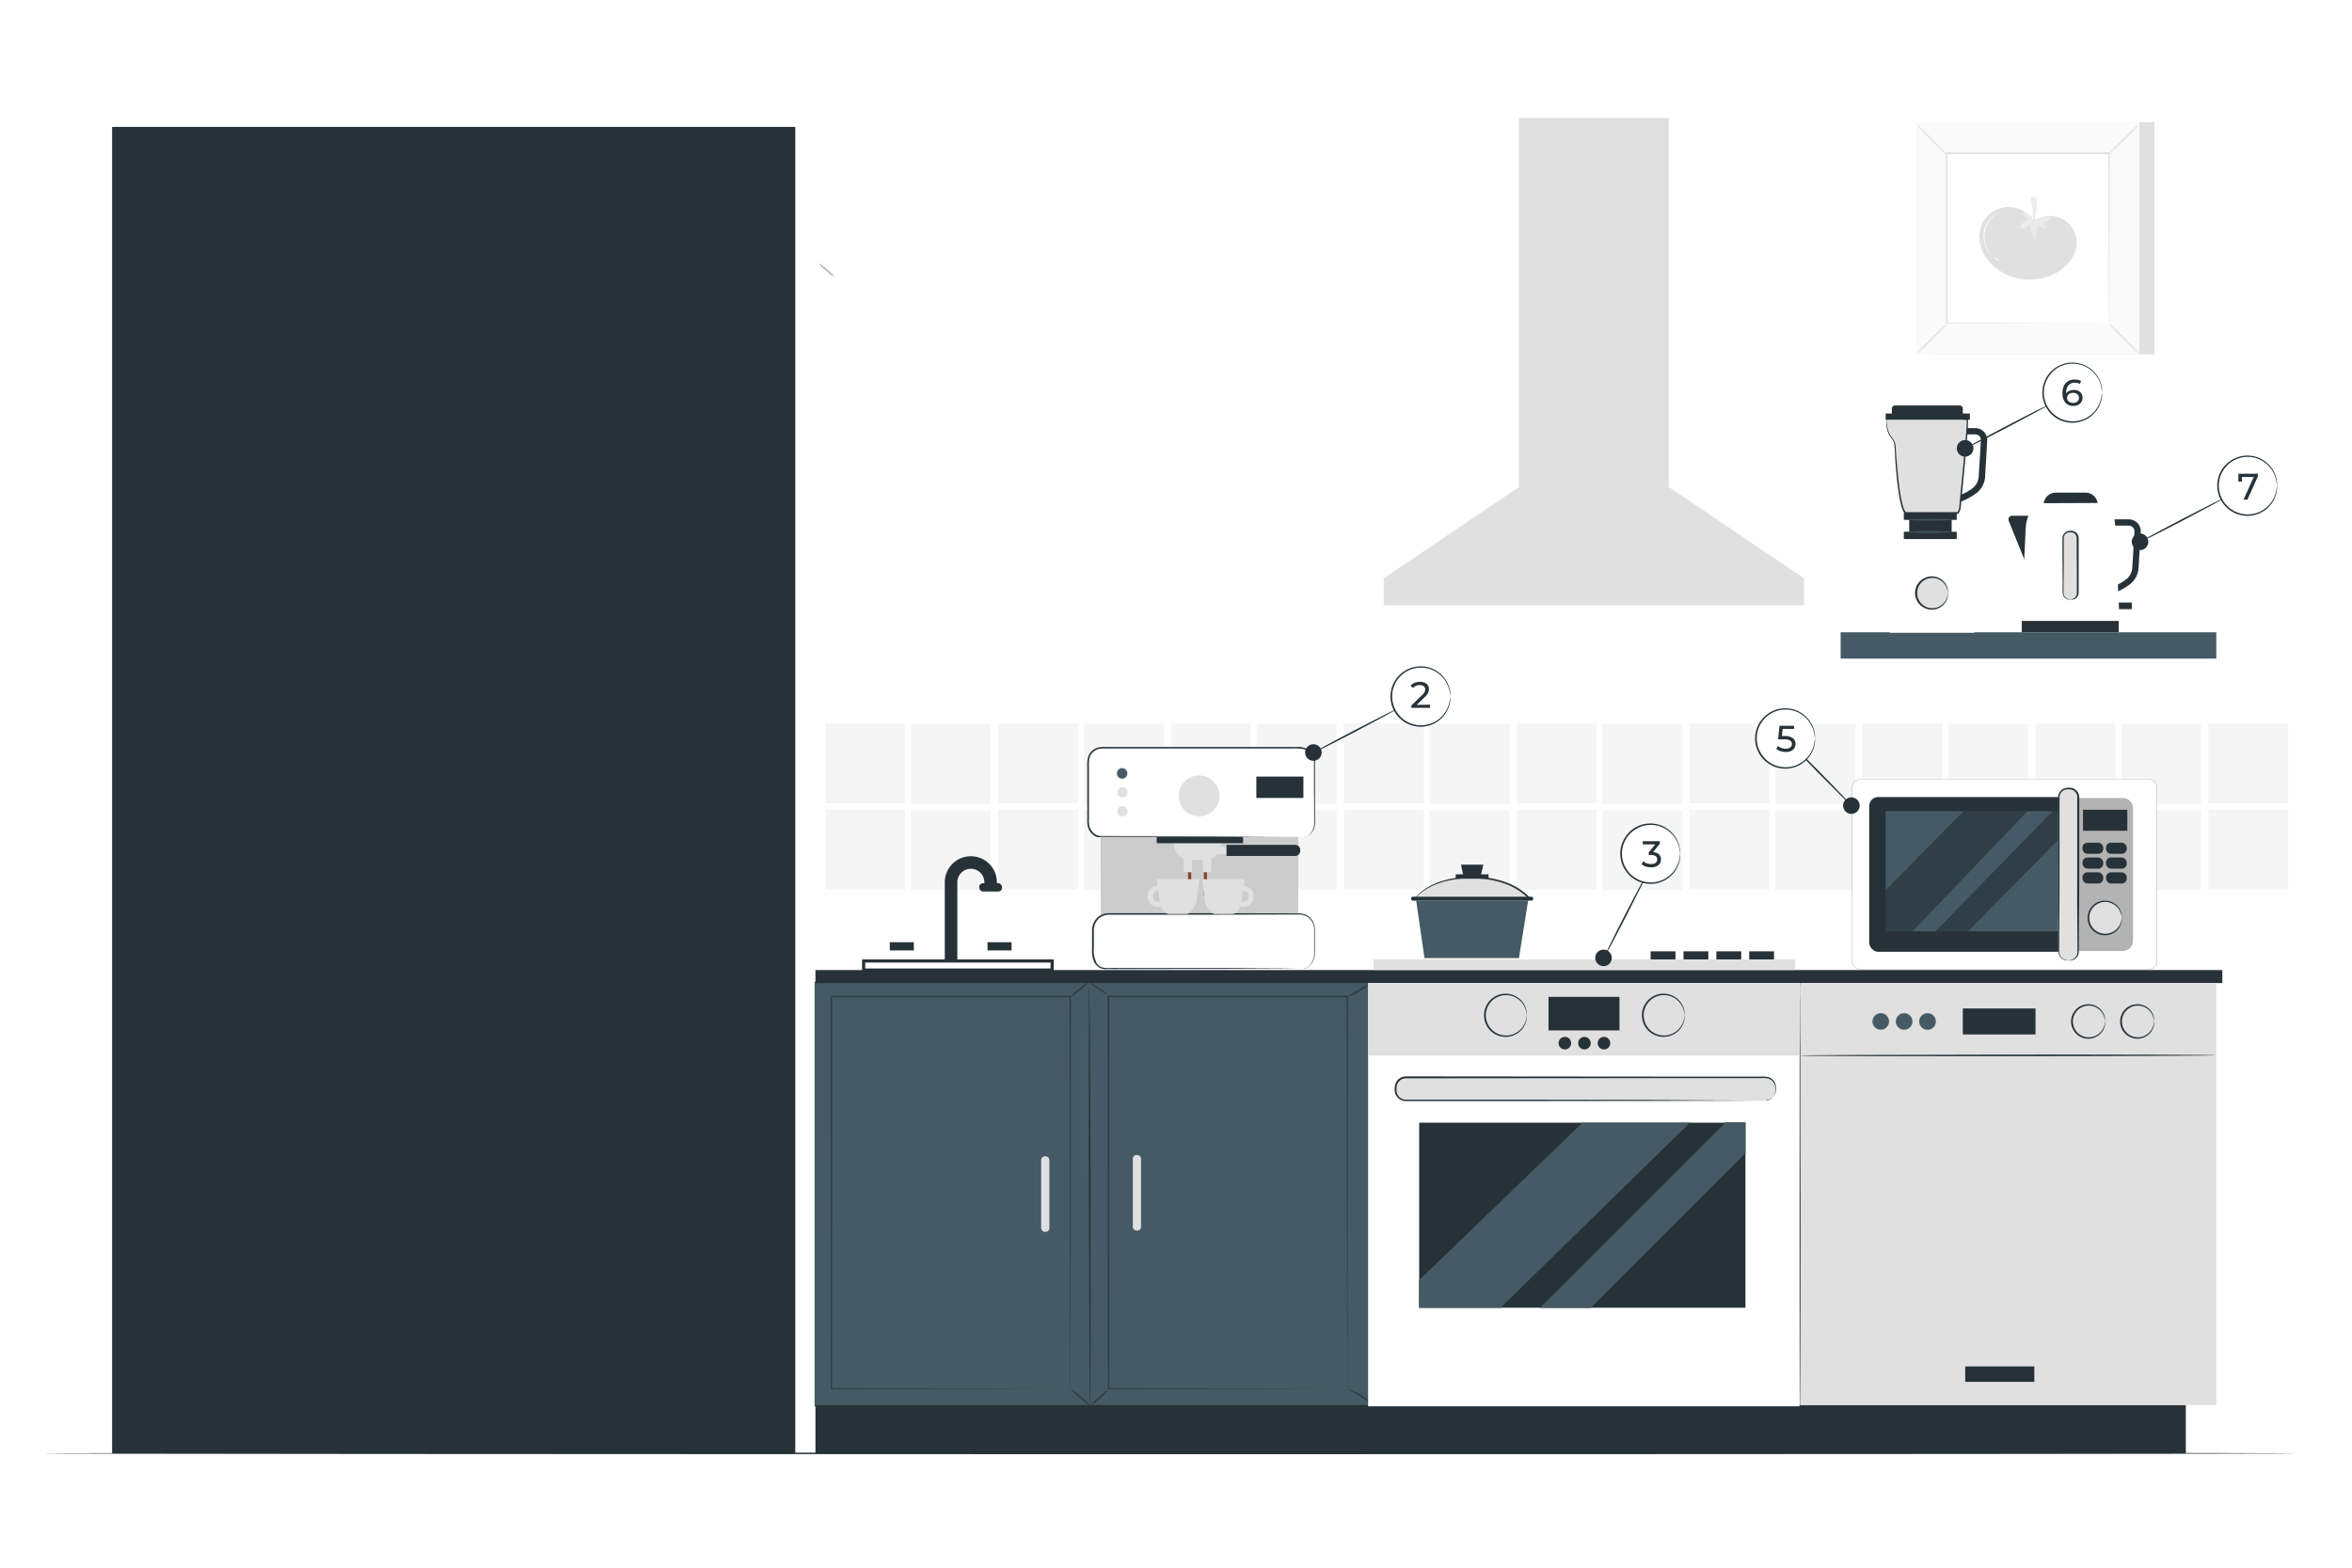 <svg class="animated" id="freepik_stories-kitchen-appliances" xmlns="http://www.w3.org/2000/svg" viewBox="0 0 750 500" version="1.1" xmlns:xlink="http://www.w3.org/1999/xlink" xmlns:svgjs="http://svgjs.com/svgjs"><style>svg#freepik_stories-kitchen-appliances:not(.animated) .animable {opacity: 0;}svg#freepik_stories-kitchen-appliances.animated #freepik--background-complete--inject-104 {animation: 1s 1 forwards cubic-bezier(.36,-0.01,.5,1.38) lightSpeedLeft;animation-delay: 0s;}svg#freepik_stories-kitchen-appliances.animated #freepik--Sink--inject-104 {animation: 1s 1 forwards cubic-bezier(.36,-0.01,.5,1.38) slideUp;animation-delay: 0s;}svg#freepik_stories-kitchen-appliances.animated #freepik--Floor--inject-104 {animation: 1s 1 forwards cubic-bezier(.36,-0.01,.5,1.38) zoomIn;animation-delay: 0s;}svg#freepik_stories-kitchen-appliances.animated #freepik--Shelf--inject-104 {animation: 1s 1 forwards cubic-bezier(.36,-0.01,.5,1.38) slideUp;animation-delay: 0s;}svg#freepik_stories-kitchen-appliances.animated #freepik--Boiler--inject-104 {animation: 1s 1 forwards cubic-bezier(.36,-0.01,.5,1.38) slideDown,1.5s Infinite  linear wind;animation-delay: 0s,1s;}svg#freepik_stories-kitchen-appliances.animated #freepik--Whisk--inject-104 {animation: 1s 1 forwards cubic-bezier(.36,-0.01,.5,1.38) slideDown,1.5s Infinite  linear shake;animation-delay: 0s,1s;}svg#freepik_stories-kitchen-appliances.animated #freepik--Dishwasher--inject-104 {animation: 1s 1 forwards cubic-bezier(.36,-0.01,.5,1.38) slideRight;animation-delay: 0s;}svg#freepik_stories-kitchen-appliances.animated #freepik--Oven--inject-104 {animation: 1s 1 forwards cubic-bezier(.36,-0.01,.5,1.38) lightSpeedRight;animation-delay: 0s;}svg#freepik_stories-kitchen-appliances.animated #freepik--Microwave--inject-104 {animation: 1s 1 forwards cubic-bezier(.36,-0.01,.5,1.38) zoomOut;animation-delay: 0s;}svg#freepik_stories-kitchen-appliances.animated #freepik--ceramic-cooktop--inject-104 {animation: 1s 1 forwards cubic-bezier(.36,-0.01,.5,1.38) zoomOut;animation-delay: 0s;}svg#freepik_stories-kitchen-appliances.animated #freepik--coffee-maker--inject-104 {animation: 1s 1 forwards cubic-bezier(.36,-0.01,.5,1.38) slideRight;animation-delay: 0s;}svg#freepik_stories-kitchen-appliances.animated #el6mg16o53gcx {animation: 1s 1 forwards cubic-bezier(.36,-0.01,.5,1.38) slideDown;animation-delay: 0s;}svg#freepik_stories-kitchen-appliances.animated #els0sznwm1i6 {animation: 1s 1 forwards cubic-bezier(.36,-0.01,.5,1.38) slideDown;animation-delay: 0.071s;opacity: 0}svg#freepik_stories-kitchen-appliances.animated #elci2v8d1e6zf {animation: 1s 1 forwards cubic-bezier(.36,-0.01,.5,1.38) slideDown;animation-delay: 0.143s;opacity: 0}svg#freepik_stories-kitchen-appliances.animated #elzpq49as9nvn {animation: 1s 1 forwards cubic-bezier(.36,-0.01,.5,1.38) slideDown;animation-delay: 0.214s;opacity: 0}svg#freepik_stories-kitchen-appliances.animated #el7vartkfwd39 {animation: 1s 1 forwards cubic-bezier(.36,-0.01,.5,1.38) slideDown;animation-delay: 0.286s;opacity: 0}svg#freepik_stories-kitchen-appliances.animated #el3nk3v9howjv {animation: 1s 1 forwards cubic-bezier(.36,-0.01,.5,1.38) slideDown;animation-delay: 0.357s;opacity: 0}svg#freepik_stories-kitchen-appliances.animated #elgi80nw3rcss {animation: 1s 1 forwards cubic-bezier(.36,-0.01,.5,1.38) slideDown;animation-delay: 0.429s;opacity: 0}svg#freepik_stories-kitchen-appliances.animated #el7q0i1us3jf {animation: 1s 1 forwards cubic-bezier(.36,-0.01,.5,1.38) slideDown;animation-delay: 0.5s;opacity: 0}svg#freepik_stories-kitchen-appliances.animated #elvfnwpgvvpv9 {animation: 1s 1 forwards cubic-bezier(.36,-0.01,.5,1.38) slideDown;animation-delay: 0.571s;opacity: 0}svg#freepik_stories-kitchen-appliances.animated #eloa1h2c7k0u8 {animation: 1s 1 forwards cubic-bezier(.36,-0.01,.5,1.38) slideDown;animation-delay: 0.643s;opacity: 0}svg#freepik_stories-kitchen-appliances.animated #eljgdejrjixn {animation: 1s 1 forwards cubic-bezier(.36,-0.01,.5,1.38) slideDown;animation-delay: 0.714s;opacity: 0}svg#freepik_stories-kitchen-appliances.animated #el5ux0ik0qdhf {animation: 1s 1 forwards cubic-bezier(.36,-0.01,.5,1.38) slideDown;animation-delay: 0.786s;opacity: 0}svg#freepik_stories-kitchen-appliances.animated #eloxwlib23oq {animation: 1s 1 forwards cubic-bezier(.36,-0.01,.5,1.38) slideDown;animation-delay: 0.857s;opacity: 0}svg#freepik_stories-kitchen-appliances.animated #el7i3ny8qa5ee {animation: 1s 1 forwards cubic-bezier(.36,-0.01,.5,1.38) slideDown;animation-delay: 0.929s;opacity: 0}svg#freepik_stories-kitchen-appliances.animated #freepik--extractor-hood--inject-104 {animation: 1s 1 forwards cubic-bezier(.36,-0.01,.5,1.38) slideDown;animation-delay: 0s;}svg#freepik_stories-kitchen-appliances.animated #el31mydh1fxow {animation: 2.1s 1 forwards cubic-bezier(.36,-0.01,.5,1.38) zoomIn;animation-delay: 0s;}svg#freepik_stories-kitchen-appliances.animated #elr4qwv3kb75b {animation: 2.1s 1 forwards cubic-bezier(.36,-0.01,.5,1.38) zoomIn;animation-delay: 0.162s;opacity: 0}svg#freepik_stories-kitchen-appliances.animated #elk6coj6py0wr {animation: 2.1s 1 forwards cubic-bezier(.36,-0.01,.5,1.38) zoomIn;animation-delay: 0.323s;opacity: 0}svg#freepik_stories-kitchen-appliances.animated #elcl8e4cquhtq {animation: 2.1s 1 forwards cubic-bezier(.36,-0.01,.5,1.38) zoomIn;animation-delay: 0.485s;opacity: 0}svg#freepik_stories-kitchen-appliances.animated #eldsi4p0ge1i {animation: 2.1s 1 forwards cubic-bezier(.36,-0.01,.5,1.38) zoomIn;animation-delay: 0.646s;opacity: 0}svg#freepik_stories-kitchen-appliances.animated #elmln18p8l74j {animation: 2.1s 1 forwards cubic-bezier(.36,-0.01,.5,1.38) zoomIn;animation-delay: 0.808s;opacity: 0}svg#freepik_stories-kitchen-appliances.animated #el9lqgxdsfwck {animation: 2.1s 1 forwards cubic-bezier(.36,-0.01,.5,1.38) zoomIn;animation-delay: 0.969s;opacity: 0}svg#freepik_stories-kitchen-appliances.animated #el51w68saef9j {animation: 2.1s 1 forwards cubic-bezier(.36,-0.01,.5,1.38) zoomIn;animation-delay: 1.131s;opacity: 0}svg#freepik_stories-kitchen-appliances.animated #elv9hmmvcop0q {animation: 2.1s 1 forwards cubic-bezier(.36,-0.01,.5,1.38) zoomIn;animation-delay: 1.292s;opacity: 0}svg#freepik_stories-kitchen-appliances.animated #ellc520adp89o {animation: 2.1s 1 forwards cubic-bezier(.36,-0.01,.5,1.38) zoomIn;animation-delay: 1.454s;opacity: 0}svg#freepik_stories-kitchen-appliances.animated #elg3qka4gdu8 {animation: 2.1s 1 forwards cubic-bezier(.36,-0.01,.5,1.38) zoomIn;animation-delay: 1.615s;opacity: 0}svg#freepik_stories-kitchen-appliances.animated #elu6tvlpvdrb9 {animation: 2.1s 1 forwards cubic-bezier(.36,-0.01,.5,1.38) zoomIn;animation-delay: 1.777s;opacity: 0}svg#freepik_stories-kitchen-appliances.animated #el98gu29jr58s {animation: 2.1s 1 forwards cubic-bezier(.36,-0.01,.5,1.38) zoomIn;animation-delay: 1.938s;opacity: 0}svg#freepik_stories-kitchen-appliances.animated #freepik--Cupboard--inject-104 {animation: 2.1s 1 forwards cubic-bezier(.36,-0.01,.5,1.38) zoomIn;animation-delay: 0s;}svg#freepik_stories-kitchen-appliances.animated #elebd5w82tlqf {animation: 1s 1 forwards cubic-bezier(.36,-0.01,.5,1.38) fadeIn;animation-delay: 0s;}svg#freepik_stories-kitchen-appliances.animated #eltadra2cq1bi {animation: 1s 1 forwards cubic-bezier(.36,-0.01,.5,1.38) fadeIn;animation-delay: 0.028s;opacity: 0}svg#freepik_stories-kitchen-appliances.animated #elbuog9k32be {animation: 1s 1 forwards cubic-bezier(.36,-0.01,.5,1.38) fadeIn;animation-delay: 0.056s;opacity: 0}svg#freepik_stories-kitchen-appliances.animated #elpmh3ui995i {animation: 1s 1 forwards cubic-bezier(.36,-0.01,.5,1.38) fadeIn;animation-delay: 0.083s;opacity: 0}svg#freepik_stories-kitchen-appliances.animated #eloxixlqywk5g {animation: 1s 1 forwards cubic-bezier(.36,-0.01,.5,1.38) fadeIn;animation-delay: 0.111s;opacity: 0}svg#freepik_stories-kitchen-appliances.animated #el6l3estoiudh {animation: 1s 1 forwards cubic-bezier(.36,-0.01,.5,1.38) fadeIn;animation-delay: 0.139s;opacity: 0}svg#freepik_stories-kitchen-appliances.animated #elj9khtslxlv {animation: 1s 1 forwards cubic-bezier(.36,-0.01,.5,1.38) fadeIn;animation-delay: 0.167s;opacity: 0}svg#freepik_stories-kitchen-appliances.animated #el4w4tkaw3n5y {animation: 1s 1 forwards cubic-bezier(.36,-0.01,.5,1.38) fadeIn;animation-delay: 0.194s;opacity: 0}svg#freepik_stories-kitchen-appliances.animated #eltqbymnmey3n {animation: 1s 1 forwards cubic-bezier(.36,-0.01,.5,1.38) fadeIn;animation-delay: 0.222s;opacity: 0}svg#freepik_stories-kitchen-appliances.animated #elxd1c0fy16s {animation: 1s 1 forwards cubic-bezier(.36,-0.01,.5,1.38) fadeIn;animation-delay: 0.25s;opacity: 0}svg#freepik_stories-kitchen-appliances.animated #elvs2faggqnkl {animation: 1s 1 forwards cubic-bezier(.36,-0.01,.5,1.38) fadeIn;animation-delay: 0.278s;opacity: 0}svg#freepik_stories-kitchen-appliances.animated #eltzwni0y2dw {animation: 1s 1 forwards cubic-bezier(.36,-0.01,.5,1.38) fadeIn;animation-delay: 0.306s;opacity: 0}svg#freepik_stories-kitchen-appliances.animated #elw11ce8v8ws {animation: 1s 1 forwards cubic-bezier(.36,-0.01,.5,1.38) fadeIn;animation-delay: 0.333s;opacity: 0}svg#freepik_stories-kitchen-appliances.animated #el1tqlc5q8xv9 {animation: 1s 1 forwards cubic-bezier(.36,-0.01,.5,1.38) fadeIn;animation-delay: 0.361s;opacity: 0}svg#freepik_stories-kitchen-appliances.animated #el5w4etjvro6n {animation: 1s 1 forwards cubic-bezier(.36,-0.01,.5,1.38) fadeIn;animation-delay: 0.389s;opacity: 0}svg#freepik_stories-kitchen-appliances.animated #el9t64wxs1wfr {animation: 1s 1 forwards cubic-bezier(.36,-0.01,.5,1.38) fadeIn;animation-delay: 0.417s;opacity: 0}svg#freepik_stories-kitchen-appliances.animated #elerb8myrr0sj {animation: 1s 1 forwards cubic-bezier(.36,-0.01,.5,1.38) fadeIn;animation-delay: 0.444s;opacity: 0}svg#freepik_stories-kitchen-appliances.animated #elpjedmqf1neg {animation: 1s 1 forwards cubic-bezier(.36,-0.01,.5,1.38) fadeIn;animation-delay: 0.472s;opacity: 0}svg#freepik_stories-kitchen-appliances.animated #elr6z2ezbjwhh {animation: 1s 1 forwards cubic-bezier(.36,-0.01,.5,1.38) fadeIn;animation-delay: 0.5s;opacity: 0}svg#freepik_stories-kitchen-appliances.animated #elxmdskmx1zib {animation: 1s 1 forwards cubic-bezier(.36,-0.01,.5,1.38) fadeIn;animation-delay: 0.528s;opacity: 0}svg#freepik_stories-kitchen-appliances.animated #elodo9mg72nmb {animation: 1s 1 forwards cubic-bezier(.36,-0.01,.5,1.38) fadeIn;animation-delay: 0.556s;opacity: 0}svg#freepik_stories-kitchen-appliances.animated #eligjeiy4aegm {animation: 1s 1 forwards cubic-bezier(.36,-0.01,.5,1.38) fadeIn;animation-delay: 0.583s;opacity: 0}svg#freepik_stories-kitchen-appliances.animated #elfcg1z846hcu {animation: 1s 1 forwards cubic-bezier(.36,-0.01,.5,1.38) fadeIn;animation-delay: 0.611s;opacity: 0}svg#freepik_stories-kitchen-appliances.animated #el4dit8s1gl22 {animation: 1s 1 forwards cubic-bezier(.36,-0.01,.5,1.38) fadeIn;animation-delay: 0.639s;opacity: 0}svg#freepik_stories-kitchen-appliances.animated #elmqtymt1fsnj {animation: 1s 1 forwards cubic-bezier(.36,-0.01,.5,1.38) fadeIn;animation-delay: 0.667s;opacity: 0}svg#freepik_stories-kitchen-appliances.animated #elvt0p46zy4s {animation: 1s 1 forwards cubic-bezier(.36,-0.01,.5,1.38) fadeIn;animation-delay: 0.694s;opacity: 0}svg#freepik_stories-kitchen-appliances.animated #el3f6fbpgkwgd {animation: 1s 1 forwards cubic-bezier(.36,-0.01,.5,1.38) fadeIn;animation-delay: 0.722s;opacity: 0}svg#freepik_stories-kitchen-appliances.animated #el9o2y5eo0h2 {animation: 1s 1 forwards cubic-bezier(.36,-0.01,.5,1.38) fadeIn;animation-delay: 0.75s;opacity: 0}svg#freepik_stories-kitchen-appliances.animated #elo93umsxsqup {animation: 1s 1 forwards cubic-bezier(.36,-0.01,.5,1.38) fadeIn;animation-delay: 0.778s;opacity: 0}svg#freepik_stories-kitchen-appliances.animated #elpvd7ohf29fm {animation: 1s 1 forwards cubic-bezier(.36,-0.01,.5,1.38) fadeIn;animation-delay: 0.806s;opacity: 0}svg#freepik_stories-kitchen-appliances.animated #elbjvikydey5w {animation: 1s 1 forwards cubic-bezier(.36,-0.01,.5,1.38) fadeIn;animation-delay: 0.833s;opacity: 0}svg#freepik_stories-kitchen-appliances.animated #elrvgonnc56z {animation: 1s 1 forwards cubic-bezier(.36,-0.01,.5,1.38) fadeIn;animation-delay: 0.861s;opacity: 0}svg#freepik_stories-kitchen-appliances.animated #elta80r69zeq {animation: 1s 1 forwards cubic-bezier(.36,-0.01,.5,1.38) fadeIn;animation-delay: 0.889s;opacity: 0}svg#freepik_stories-kitchen-appliances.animated #el9amc6u8hp3 {animation: 1s 1 forwards cubic-bezier(.36,-0.01,.5,1.38) fadeIn;animation-delay: 0.917s;opacity: 0}svg#freepik_stories-kitchen-appliances.animated #elwgnpjwic4yd {animation: 1s 1 forwards cubic-bezier(.36,-0.01,.5,1.38) fadeIn;animation-delay: 0.944s;opacity: 0}svg#freepik_stories-kitchen-appliances.animated #elb0cjjbwem8i {animation: 1s 1 forwards cubic-bezier(.36,-0.01,.5,1.38) fadeIn;animation-delay: 0.972s;opacity: 0}svg#freepik_stories-kitchen-appliances.animated #freepik--Fridge--inject-104 {animation: 1s 1 forwards cubic-bezier(.36,-0.01,.5,1.38) fadeIn;animation-delay: 0s;}            @keyframes lightSpeedLeft {              from {                transform: translate3d(-50%, 0, 0) skewX(20deg);                opacity: 0;              }              60% {                transform: skewX(-10deg);                opacity: 1;              }              80% {                transform: skewX(2deg);              }              to {                opacity: 1;                transform: translate3d(0, 0, 0);              }            }                    @keyframes slideUp {                0% {                    opacity: 0;                    transform: translateY(30px);                }                100% {                    opacity: 1;                    transform: inherit;                }            }                    @keyframes zoomIn {                0% {                    opacity: 0;                    transform: scale(0.5);                }                100% {                    opacity: 1;                    transform: scale(1);                }            }                    @keyframes slideDown {                0% {                    opacity: 0;                    transform: translateY(-30px);                }                100% {                    opacity: 1;                    transform: translateY(0);                }            }                    @keyframes wind {                0% {                    transform: rotate( 0deg );                }                25% {                    transform: rotate( 1deg );                }                75% {                    transform: rotate( -1deg );                }            }                    @keyframes shake {                10%, 90% {                    transform: translate3d(-1px, 0, 0);                  }                  20%, 80% {                    transform: translate3d(2px, 0, 0);                  }                  30%, 50%, 70% {                    transform: translate3d(-4px, 0, 0);                  }                  40%, 60% {                    transform: translate3d(4px, 0, 0);                  }            }                    @keyframes slideRight {                0% {                    opacity: 0;                    transform: translateX(30px);                }                100% {                    opacity: 1;                    transform: translateX(0);                }            }                    @keyframes lightSpeedRight {              from {                transform: translate3d(50%, 0, 0) skewX(-20deg);                opacity: 0;              }              60% {                transform: skewX(10deg);                opacity: 1;              }              80% {                transform: skewX(-2deg);              }              to {                opacity: 1;                transform: translate3d(0, 0, 0);              }            }                    @keyframes zoomOut {                0% {                    opacity: 0;                    transform: scale(1.5);                }                100% {                    opacity: 1;                    transform: scale(1);                }            }                    @keyframes fadeIn {                0% {                    opacity: 0;                }                100% {                    opacity: 1;                }            }           :root {
            --primary-color: #E4335A;
            --secondary-color: #ca7285;
            --background-color: #fff;
            --text-color: #a6a6a6;
          }
            .dark{
                --primary-color: #e11d48;
            --secondary-color: #ca7285;
            --background-color: #0c0a09;
            --text-color: #a6a6a6;
            }
</style><g id="freepik--background-complete--inject-104" class="animable" style="transform-origin: 496.425px 161.445px;"><rect x="263.18" y="230.74" width="25.46" height="25.46" style="fill: rgb(245, 245, 245); transform-origin: 275.91px 243.47px;" id="elei01e56939" class="animable"></rect><rect x="290.51" y="230.93" width="25.46" height="25.46" style="fill: rgb(245, 245, 245); transform-origin: 303.24px 243.66px;" id="elahiyzdmqg3e" class="animable"></rect><rect x="318.31" y="230.74" width="25.46" height="25.46" style="fill: rgb(245, 245, 245); transform-origin: 331.04px 243.47px;" id="elixqa8kfpwm" class="animable"></rect><rect x="345.64" y="230.93" width="25.46" height="25.46" style="fill: rgb(245, 245, 245); transform-origin: 358.37px 243.66px;" id="el64blfk0g5ts" class="animable"></rect><rect x="373.44" y="230.74" width="25.46" height="25.46" style="fill: rgb(245, 245, 245); transform-origin: 386.17px 243.47px;" id="elt0054lf30ob" class="animable"></rect><rect x="400.77" y="230.93" width="25.46" height="25.46" style="fill: rgb(245, 245, 245); transform-origin: 413.5px 243.66px;" id="eldt712j5k52" class="animable"></rect><rect x="428.57" y="230.74" width="25.46" height="25.46" style="fill: rgb(245, 245, 245); transform-origin: 441.3px 243.47px;" id="eldk0lph3oryp" class="animable"></rect><rect x="455.89" y="230.93" width="25.46" height="25.46" style="fill: rgb(245, 245, 245); transform-origin: 468.62px 243.66px;" id="elzvamiqriws" class="animable"></rect><rect x="483.7" y="230.74" width="25.46" height="25.46" style="fill: rgb(245, 245, 245); transform-origin: 496.43px 243.47px;" id="ely435ezfwkk" class="animable"></rect><rect x="511.02" y="230.93" width="25.46" height="25.46" style="fill: rgb(245, 245, 245); transform-origin: 523.75px 243.66px;" id="elhr3uovwexuo" class="animable"></rect><rect x="538.82" y="230.74" width="25.46" height="25.46" style="fill: rgb(245, 245, 245); transform-origin: 551.55px 243.47px;" id="elmkolcu2r38s" class="animable"></rect><rect x="566.15" y="230.93" width="25.46" height="25.46" style="fill: rgb(245, 245, 245); transform-origin: 578.88px 243.66px;" id="el6agstl4bnjb" class="animable"></rect><rect x="593.95" y="230.74" width="25.46" height="25.46" style="fill: rgb(245, 245, 245); transform-origin: 606.68px 243.47px;" id="eleuuuzu1p2ur" class="animable"></rect><rect x="621.28" y="230.93" width="25.46" height="25.46" style="fill: rgb(245, 245, 245); transform-origin: 634.01px 243.66px;" id="elzl5k8rukvd" class="animable"></rect><rect x="649.08" y="230.74" width="25.46" height="25.46" style="fill: rgb(245, 245, 245); transform-origin: 661.81px 243.47px;" id="elf7s7pdwn119" class="animable"></rect><rect x="676.4" y="230.93" width="25.46" height="25.46" style="fill: rgb(245, 245, 245); transform-origin: 689.13px 243.66px;" id="elolulbkwh0j" class="animable"></rect><rect x="704.21" y="230.74" width="25.46" height="25.46" style="fill: rgb(245, 245, 245); transform-origin: 716.94px 243.47px;" id="elbq1ufrpagrq" class="animable"></rect><rect x="263.18" y="258.26" width="25.46" height="25.46" style="fill: rgb(245, 245, 245); transform-origin: 275.91px 270.99px;" id="eld5d192gs2rt" class="animable"></rect><rect x="290.51" y="258.44" width="25.46" height="25.46" style="fill: rgb(245, 245, 245); transform-origin: 303.24px 271.17px;" id="elnfgd16kwhkq" class="animable"></rect><rect x="318.31" y="258.26" width="25.46" height="25.46" style="fill: rgb(245, 245, 245); transform-origin: 331.04px 270.99px;" id="eldvsavdo0gba" class="animable"></rect><rect x="345.64" y="258.44" width="25.46" height="25.46" style="fill: rgb(245, 245, 245); transform-origin: 358.37px 271.17px;" id="elwkmghgy0jvk" class="animable"></rect><rect x="373.44" y="258.26" width="25.46" height="25.46" style="fill: rgb(245, 245, 245); transform-origin: 386.17px 270.99px;" id="el0sdfrvnvbyt" class="animable"></rect><rect x="400.77" y="258.44" width="25.46" height="25.46" style="fill: rgb(245, 245, 245); transform-origin: 413.5px 271.17px;" id="ellzdxhp1alf" class="animable"></rect><rect x="428.57" y="258.26" width="25.46" height="25.46" style="fill: rgb(245, 245, 245); transform-origin: 441.3px 270.99px;" id="eliy4spuq008s" class="animable"></rect><rect x="455.89" y="258.44" width="25.46" height="25.46" style="fill: rgb(245, 245, 245); transform-origin: 468.62px 271.17px;" id="elhsnb4ptcess" class="animable"></rect><rect x="483.7" y="258.26" width="25.46" height="25.46" style="fill: rgb(245, 245, 245); transform-origin: 496.43px 270.99px;" id="ellbfa94k8zk9" class="animable"></rect><rect x="511.02" y="258.44" width="25.46" height="25.46" style="fill: rgb(245, 245, 245); transform-origin: 523.75px 271.17px;" id="el8b91dyok4mh" class="animable"></rect><rect x="538.82" y="258.26" width="25.46" height="25.46" style="fill: rgb(245, 245, 245); transform-origin: 551.55px 270.99px;" id="elc8dvipcsq0p" class="animable"></rect><rect x="566.15" y="258.44" width="25.46" height="25.46" style="fill: rgb(245, 245, 245); transform-origin: 578.88px 271.17px;" id="elqlnrsvyfxm" class="animable"></rect><rect x="593.95" y="258.26" width="25.46" height="25.46" style="fill: rgb(245, 245, 245); transform-origin: 606.68px 270.99px;" id="el15kscpf24qh" class="animable"></rect><rect x="621.28" y="258.44" width="25.46" height="25.46" style="fill: rgb(245, 245, 245); transform-origin: 634.01px 271.17px;" id="ellln5xs2qkgn" class="animable"></rect><rect x="649.08" y="258.26" width="25.46" height="25.46" style="fill: rgb(245, 245, 245); transform-origin: 661.81px 270.99px;" id="elcsp7dkckgea" class="animable"></rect><rect x="676.4" y="258.44" width="25.46" height="25.46" style="fill: rgb(245, 245, 245); transform-origin: 689.13px 271.17px;" id="elgm2zz5m37m7" class="animable"></rect><rect x="704.21" y="258.26" width="25.46" height="25.46" style="fill: rgb(245, 245, 245); transform-origin: 716.94px 270.99px;" id="elig7f0w5qt5" class="animable"></rect><rect x="615.99" y="38.99" width="71.01" height="74.02" style="fill: rgb(224, 224, 224); transform-origin: 651.495px 76px;" id="elglgq174mflv" class="animable"></rect><rect x="611.18" y="38.99" width="71.01" height="74.02" style="fill: rgb(250, 250, 250); transform-origin: 646.685px 76px;" id="el7nuwdrqgj2v" class="animable"></rect><path d="M682.21,113H611.16V39h71.05Zm-71,0h71V39h-71Z" style="fill: rgb(224, 224, 224); transform-origin: 646.685px 76px;" id="elgsv8zujh7wv" class="animable"></path><rect x="620.73" y="48.94" width="51.92" height="54.12" style="fill: rgb(255, 255, 255); transform-origin: 646.69px 76px;" id="eldt6irrlvvak" class="animable"></rect><path d="M620.73,103.42a9,9,0,0,1-1.29,1.49c-.82.87-2,2.06-3.3,3.35s-2.5,2.43-3.39,3.24a7.36,7.36,0,0,1-1.5,1.25,8.79,8.79,0,0,1,1.28-1.48c.83-.88,2-2.06,3.3-3.35s2.52-2.44,3.4-3.26A7.83,7.83,0,0,1,620.73,103.42Z" style="fill: rgb(224, 224, 224); transform-origin: 615.99px 108.085px;" id="els68ybu7pqb" class="animable"></path><path d="M672.64,103.29a8.17,8.17,0,0,1,1.49,1.28c.88.83,2.06,2,3.35,3.3s2.43,2.51,3.25,3.39a9.24,9.24,0,0,1,1.25,1.5,7.7,7.7,0,0,1-1.49-1.27c-.87-.83-2.06-2-3.35-3.31s-2.44-2.51-3.25-3.4A7.85,7.85,0,0,1,672.64,103.29Z" style="fill: rgb(224, 224, 224); transform-origin: 677.31px 108.025px;" id="el46umuh6rpr1" class="animable"></path><path d="M672.5,49.08a8.79,8.79,0,0,1,1.28-1.48c.83-.88,2-2.06,3.3-3.35s2.51-2.43,3.39-3.25A8.56,8.56,0,0,1,682,39.75a8.58,8.58,0,0,1-1.28,1.49c-.83.87-2,2.06-3.31,3.35S674.88,47,674,47.84A8.21,8.21,0,0,1,672.5,49.08Z" style="fill: rgb(224, 224, 224); transform-origin: 677.25px 44.415px;" id="ely62yvky7bf" class="animable"></path><path d="M620.58,49.22a8.58,8.58,0,0,1-1.49-1.28c-.87-.83-2.06-2-3.34-3.3s-2.43-2.51-3.25-3.4a8.33,8.33,0,0,1-1.25-1.5A8.58,8.58,0,0,1,612.74,41c.87.83,2.06,2,3.35,3.31s2.44,2.51,3.25,3.39A8.21,8.21,0,0,1,620.58,49.22Z" style="fill: rgb(224, 224, 224); transform-origin: 615.915px 44.48px;" id="elih73mej2ry" class="animable"></path><path d="M672.5,103.06s0-.09,0-.26,0-.44,0-.76c0-.68,0-1.65,0-2.92,0-2.56,0-6.29-.06-11,0-9.48-.06-23-.1-39.15l.2.2-51.77,0h0l.23-.23c0,19.86,0,38.45,0,54.12l-.19-.2,37.48.1,10.53.06,2.79,0h0l-2.74,0-10.49,0-37.61.1h-.2v-.2c0-15.67,0-34.26,0-54.12v-.23h.23l51.77,0h.2v.2c0,16.22-.08,29.77-.1,39.28,0,4.72,0,8.43-.05,11,0,1.25,0,2.22,0,2.89,0,.31,0,.55,0,.73A.87.87,0,0,1,672.5,103.06Z" style="fill: rgb(224, 224, 224); transform-origin: 646.67px 75.845px;" id="eldtg2jozsd7q" class="animable"></path><path d="M648.21,70.18a9.28,9.28,0,0,0-16.27,1.52,10.67,10.67,0,0,0,.13,8.19,14.64,14.64,0,0,0,5.36,6.33c6.07,4.13,14.87,4,20.51-.76a11.26,11.26,0,0,0,4.17-6.83A8.5,8.5,0,0,0,649.53,70" style="fill: rgb(224, 224, 224); transform-origin: 646.692px 77.612px;" id="elh0f7wz3otk" class="animable"></path><path d="M648.23,70.16a3.24,3.24,0,0,0-3.44-2.36l2,2.42a3.14,3.14,0,0,0-2.5,2c-.1.25-.13.6.11.72a.58.58,0,0,0,.51,0l2.47-1a8.56,8.56,0,0,0,1.47,3.83,10.13,10.13,0,0,0,.93-3.86L652.55,73a4.2,4.2,0,0,0-1.28-2,6.57,6.57,0,0,0,2.28-.89c.21-.13.44-.35.34-.58s-.29-.22-.48-.24a8.89,8.89,0,0,0-5.2,1.08" style="fill: rgb(235, 235, 235); transform-origin: 649.065px 71.777px;" id="elo0l0ivona09" class="animable"></path><path d="M648.05,71.18a17.81,17.81,0,0,0-.68-8.23c.65-.14,1.45-.24,1.87.28a1.77,1.77,0,0,1,.28,1.09,19.4,19.4,0,0,1-1.46,7.6" style="fill: rgb(235, 235, 235); transform-origin: 648.447px 67.379px;" id="el00lzu22g4fkws" class="animable"></path><path d="M634.81,81.07s-.18-.13-.43-.43a7.13,7.13,0,0,1-.91-1.37,8.4,8.4,0,0,1,1.66-10.06,7.61,7.61,0,0,1,1.31-1,1.86,1.86,0,0,1,.54-.26,16.34,16.34,0,0,0-1.7,1.42,8.58,8.58,0,0,0-1.62,9.82A16.11,16.11,0,0,0,634.81,81.07Z" style="fill: rgb(255, 255, 255); transform-origin: 634.734px 74.51px;" id="el2krzgp4e4le" class="animable"></path><path d="M637.54,83.14c0,.07-.46,0-.89-.33s-.66-.69-.6-.74.37.21.77.49S637.57,83.06,637.54,83.14Z" style="fill: rgb(255, 255, 255); transform-origin: 636.791px 82.614px;" id="elgtxbdm10kj5" class="animable"></path></g><g id="freepik--Sink--inject-104" class="animable" style="transform-origin: 484.2px 368.315px;"><rect x="259.75" y="313.11" width="177.08" height="135.46" style="fill: rgb(69, 90, 100); transform-origin: 348.29px 380.84px;" id="el1tf5pk1zevl" class="animable"></rect><path d="M347.64,448.56c-.14,0-.33-30.31-.42-67.7s0-67.71.11-67.71.33,30.31.41,67.71S347.78,448.56,347.64,448.56Z" style="fill: rgb(38, 50, 56); transform-origin: 347.482px 380.855px;" id="elaixmqjwreq" class="animable"></path><g id="elle2u7wr4l5s"><rect x="332" y="368.79" width="2.62" height="24.09" rx="1.13" style="fill: rgb(224, 224, 224); transform-origin: 333.31px 380.835px; transform: rotate(180deg);" class="animable"></rect></g><g id="elaeqjvtia1wb"><rect x="361.23" y="368.38" width="2.62" height="24.09" rx="1.13" style="fill: rgb(224, 224, 224); transform-origin: 362.54px 380.425px; transform: rotate(180deg);" class="animable"></rect></g><g id="elqjvsj0d0ky"><g style="opacity: 0.3; transform-origin: 303.17px 380.325px;" class="animable"><path d="M341.23,443s0-.21,0-.62,0-1,0-1.78c0-1.57,0-3.88,0-6.88,0-6,0-14.78-.07-25.84,0-22.1-.07-53.36-.12-90.06l.24.24-76.16,0h0l.26-.26c0,47.58,0,91.3-.06,125.18l-.2-.21,55.52.11,15.27.05,4,0,1.38,0-1.33,0-4,0-15.22.05-55.65.11h-.2V443c0-33.88,0-77.6-.06-125.18v-.26h.27l76.16,0h.25v.24c0,36.76-.08,68.08-.11,90.22,0,11-.05,19.78-.07,25.78,0,3,0,5.28,0,6.84,0,.76,0,1.35,0,1.75S341.23,443,341.23,443Z" id="elyjpzl3vyi0b" class="animable" style="transform-origin: 303.17px 380.325px;"></path></g></g><g id="el010ry7vp9li3g"><g style="opacity: 0.3; transform-origin: 344.3px 315.565px;" class="animable"><path d="M347.33,313.15a14.39,14.39,0,0,1-2.87,2.62,14.79,14.79,0,0,1-3.19,2.21,14.05,14.05,0,0,1,2.87-2.62A14.79,14.79,0,0,1,347.33,313.15Z" id="el2t936h3b8cq" class="animable" style="transform-origin: 344.3px 315.565px;"></path></g></g><g id="ela6g2imb4018"><g style="opacity: 0.3; transform-origin: 344.545px 445.69px;" class="animable"><path d="M347.77,448.43a17,17,0,0,1-3.39-2.54,18,18,0,0,1-3.06-2.94,17.29,17.29,0,0,1,3.39,2.54A17.54,17.54,0,0,1,347.77,448.43Z" id="el3exec8wutdq" class="animable" style="transform-origin: 344.545px 445.69px;"></path></g></g><g id="el00khhstzg6ze8"><g style="opacity: 0.3; transform-origin: 391.525px 380.325px;" class="animable"><path d="M429.59,443s0-.21,0-.62,0-1,0-1.78c0-1.57,0-3.88,0-6.88,0-6,0-14.78-.07-25.84,0-22.1-.07-53.36-.12-90.06l.24.24-76.16,0h0l.26-.26c0,47.58,0,91.3-.06,125.18l-.2-.21,55.52.11,15.27.05,4,0,1.38,0-1.33,0-4,0-15.22.05-55.65.11h-.2V443c0-33.88,0-77.6-.06-125.18v-.26h.27l76.16,0h.24v.24c0,36.76-.08,68.08-.11,90.22,0,11-.05,19.78-.07,25.78,0,3,0,5.28,0,6.84,0,.76,0,1.35,0,1.75S429.59,443,429.59,443Z" id="elklqnbx8d63d" class="animable" style="transform-origin: 391.525px 380.325px;"></path></g></g><g id="eldqw5sfkapm"><g style="opacity: 0.3; transform-origin: 433.295px 315.8px;" class="animable"><path d="M437,313.62a14.16,14.16,0,0,1-3.5,2.52,14.78,14.78,0,0,1-3.91,1.84,23.29,23.29,0,0,1,3.64-2.29A25.09,25.09,0,0,1,437,313.62Z" id="el1se1x5wsrwt" class="animable" style="transform-origin: 433.295px 315.8px;"></path></g></g><g id="elg3zzfd2j1b"><g style="opacity: 0.3; transform-origin: 350.405px 315.32px;" class="animable"><path d="M353.48,317.49a21.47,21.47,0,0,1-3.22-1.95,10,10,0,0,1-2.93-2.39,24.64,24.64,0,0,1,3.22,2A10,10,0,0,1,353.48,317.49Z" id="els979m5v3r09" class="animable" style="transform-origin: 350.405px 315.32px;"></path></g></g><g id="elznovnwfyswi"><g style="opacity: 0.3; transform-origin: 350.51px 445.865px;" class="animable"><path d="M353.35,443.17a10.67,10.67,0,0,1-2.68,2.89,25.12,25.12,0,0,1-3,2.5,10.67,10.67,0,0,1,2.68-2.89A25.12,25.12,0,0,1,353.35,443.17Z" id="elbv0dg60ok8" class="animable" style="transform-origin: 350.51px 445.865px;"></path></g></g><g id="elmdhdftqer4n"><g style="opacity: 0.3; transform-origin: 433.854px 445.573px;" class="animable"><path d="M438,448.19c-.1.11-1.8-1.29-4.08-2.72s-4.27-2.38-4.21-2.52a19.08,19.08,0,0,1,8.29,5.24Z" id="elslzkd25pqrf" class="animable" style="transform-origin: 433.854px 445.573px;"></path></g></g><rect x="260.03" y="448.13" width="436.98" height="15.41" style="fill: rgb(38, 50, 56); transform-origin: 478.52px 455.835px;" id="elr0ma0qmqq3" class="animable"></rect><rect x="260.03" y="309.39" width="448.62" height="4.15" style="fill: rgb(38, 50, 56); transform-origin: 484.34px 311.465px;" id="elhbi09x9i64i" class="animable"></rect><path d="M336,309.89h-61.1V306H336Zm-60.1-1H335V307h-59.1Z" style="fill: rgb(38, 50, 56); transform-origin: 305.45px 307.945px;" id="el4ix69nj3g2v" class="animable"></path><path d="M305.27,306h-4V281.4a8.31,8.31,0,0,1,16.62,0v1.11h-4V281.4a4.31,4.31,0,0,0-8.62,0Z" style="fill: rgb(38, 50, 56); transform-origin: 309.58px 289.545px;" id="eltczfxltnj98" class="animable"></path><rect x="312.25" y="281.7" width="7.28" height="2.64" rx="1.19" style="fill: rgb(38, 50, 56); transform-origin: 315.89px 283.02px;" id="elr0k21w8nfz9" class="animable"></rect><rect x="283.74" y="300.51" width="7.67" height="2.62" style="fill: rgb(38, 50, 56); transform-origin: 287.575px 301.82px;" id="elhqo4ndb184h" class="animable"></rect><rect x="314.89" y="300.51" width="7.67" height="2.62" style="fill: rgb(38, 50, 56); transform-origin: 318.725px 301.82px;" id="elr4bp0r4zcsp" class="animable"></rect></g><g id="freepik--Floor--inject-104" class="animable" style="transform-origin: 373px 463.54px;"><path d="M732.47,463.54c0,.14-161,.26-359.45.26s-359.49-.12-359.49-.26,160.92-.26,359.49-.26S732.47,463.39,732.47,463.54Z" style="fill: rgb(38, 50, 56); transform-origin: 373px 463.54px;" id="elbcl98ftlbxi" class="animable"></path></g><g id="freepik--Shelf--inject-104" class="animable" style="transform-origin: 646.835px 205.865px;"><rect x="586.94" y="201.67" width="119.79" height="8.39" style="fill: rgb(69, 90, 100); transform-origin: 646.835px 205.865px;" id="elarongnde9jp" class="animable"></rect></g><g id="freepik--Boiler--inject-104" class="animable" style="transform-origin: 684.214px 172.608px;"><rect x="674.45" y="192.17" width="5.34" height="2.12" style="fill: rgb(38, 50, 56); transform-origin: 677.12px 193.23px;" id="eliw7utc7tqb" class="animable"></rect><path d="M655.59,157.12H665a3.94,3.94,0,0,1,3.94,3.94v.44a0,0,0,0,1,0,0H651.65a0,0,0,0,1,0,0v-.44A3.94,3.94,0,0,1,655.59,157.12Z" style="fill: rgb(38, 50, 56); transform-origin: 660.295px 159.31px;" id="eljb5nl0ffxdl" class="animable"></path><path d="M647.61,164.5h-6a1.16,1.16,0,0,0-1.08,1.6l5.39,13.33Z" style="fill: rgb(38, 50, 56); transform-origin: 644.027px 171.965px;" id="els81t58nx5ao" class="animable"></path><path d="M672.89,189.54l-.6-1.91a17.67,17.67,0,0,0,5.7-2.84,5.16,5.16,0,0,0,1.94-3.61l.71-11.63a1.77,1.77,0,0,0-.49-1.33,1.74,1.74,0,0,0-1.29-.57h-4.62v-2h4.62a3.78,3.78,0,0,1,3.77,4l-.71,11.66a7.18,7.18,0,0,1-2.69,5A19.81,19.81,0,0,1,672.89,189.54Z" style="fill: rgb(38, 50, 56); transform-origin: 677.463px 177.595px;" id="elsl4qf33qgx" class="animable"></path><path d="M651.59,160.49s-5.37.84-5.65,8.17S644.43,198,644.43,198h31.45l-1.38-30s-.06-7.59-5.77-7.58Z" style="fill: rgb(255, 255, 255); transform-origin: 660.155px 179.21px;" id="elx84e6xzbyqh" class="animable"></path><rect x="657.78" y="169.52" width="4.64" height="21.63" rx="2.09" style="fill: rgb(224, 224, 224); transform-origin: 660.1px 180.335px;" id="elalqcvfyvhdw" class="animable"></rect><path d="M660.33,191.16a3.71,3.71,0,0,1,.48-.12,2.08,2.08,0,0,0,1.1-.77,1.92,1.92,0,0,0,.36-.9c0-.34,0-.77,0-1.2,0-.9,0-1.9,0-3,0-2.24,0-4.87-.06-7.78,0-1.47,0-3,0-4.6,0-.4,0-.8,0-1.2a1.8,1.8,0,0,0-1.15-1.68,2.75,2.75,0,0,0-1.14-.14,1.85,1.85,0,0,0-1.71,1.17,2.81,2.81,0,0,0-.13,1.11v1.21c0,1.59,0,3.12,0,4.59,0,2.91,0,5.54-.06,7.78,0,1.1,0,2.1,0,3a2.19,2.19,0,0,0,.67,2,2,2,0,0,0,1.24.51,1.65,1.65,0,0,1,.5.06,2.8,2.8,0,0,1-.5.05,2.09,2.09,0,0,1-1.37-.47,2.15,2.15,0,0,1-.65-.86,3,3,0,0,1-.18-1.25c0-.89,0-1.89,0-3,0-2.24,0-4.87-.05-7.78,0-1.47,0-3,0-4.59v-1.21a3.34,3.34,0,0,1,.16-1.3,2.37,2.37,0,0,1,2.19-1.5,3.35,3.35,0,0,1,1.34.17,2.46,2.46,0,0,1,1.07.87,2.39,2.39,0,0,1,.4,1.29v1.21c0,1.59,0,3.13,0,4.6,0,2.91,0,5.54,0,7.78,0,1.09,0,2.09,0,3,0,.44,0,.83-.05,1.24a2.18,2.18,0,0,1-1.68,1.74A1.25,1.25,0,0,1,660.33,191.16Z" style="fill: rgb(38, 50, 56); transform-origin: 660.255px 180.265px;" id="eloy1k426bdao" class="animable"></path><rect x="644.7" y="198.04" width="30.92" height="3.6" style="fill: rgb(38, 50, 56); transform-origin: 660.16px 199.84px;" id="el0o2vzx5sz7mg" class="animable"></rect><path d="M685.05,172.79a2.64,2.64,0,1,1-2.63-2.63A2.64,2.64,0,0,1,685.05,172.79Z" style="fill: rgb(38, 50, 56); transform-origin: 682.41px 172.8px;" id="eluc2ezcuaxh8" class="animable"></path><path d="M709.07,158.92c.07.13-5.84,3.35-13.2,7.2s-13.39,6.86-13.45,6.73,5.84-3.35,13.21-7.19S709,158.79,709.07,158.92Z" style="fill: rgb(38, 50, 56); transform-origin: 695.745px 165.885px;" id="el7z15chjxun3" class="animable"></path><g id="elj7dmosj356m"><circle cx="716.67" cy="154.89" r="9.41" style="fill: rgb(255, 255, 255); transform-origin: 716.67px 154.89px; transform: rotate(-76.77deg);" class="animable"></circle></g><path d="M726.08,154.89c-.07,0,0-.84-.39-2.27a9.35,9.35,0,0,0-3.44-5.06,9.17,9.17,0,0,0-8.7-1.28,8.61,8.61,0,0,0-2.32,1.26,8.46,8.46,0,0,0-1.93,1.94,9.27,9.27,0,0,0-1.78,5.41,9.18,9.18,0,0,0,1.78,5.41,9.11,9.11,0,0,0,4.25,3.2,9.25,9.25,0,0,0,4.82.42,9.11,9.11,0,0,0,3.88-1.7,9.37,9.37,0,0,0,3.44-5.05c.37-1.44.32-2.28.39-2.28a6.92,6.92,0,0,1-.2,2.32,9.31,9.31,0,0,1-3.4,5.31,9.59,9.59,0,0,1-4,1.83,9.72,9.72,0,0,1-5.06-.39,9.07,9.07,0,0,1-2.45-1.31,8.86,8.86,0,0,1-2.05-2.05,9.57,9.57,0,0,1,0-11.42,9,9,0,0,1,2.05-2,8.8,8.8,0,0,1,2.45-1.31,9.62,9.62,0,0,1,5.06-.39,9.47,9.47,0,0,1,4,1.83,9.29,9.29,0,0,1,3.4,5.3A6.92,6.92,0,0,1,726.08,154.89Z" style="fill: rgb(38, 50, 56); transform-origin: 716.567px 154.913px;" id="eltwo6ohplol" class="animable"></path><path d="M720,151.09v.8l-3.34,7.46h-1.25l3.27-7.24h-3.78v1.48h-1.13v-2.5Z" style="fill: rgb(38, 50, 56); transform-origin: 716.885px 155.22px;" id="elpu50lf95v8g" class="animable"></path></g><g id="freepik--Whisk--inject-104" class="animable" style="transform-origin: 636.806px 157.744px;"><path d="M623.93,160.43l-.6-1.9a17.87,17.87,0,0,0,5.7-2.84,5.15,5.15,0,0,0,1.93-3.62l.71-11.63a1.78,1.78,0,0,0-1.78-1.89h-4.62v-2h4.62a3.78,3.78,0,0,1,3.78,4L633,152.22a7.19,7.19,0,0,1-2.7,5A19.75,19.75,0,0,1,623.93,160.43Z" style="fill: rgb(38, 50, 56); transform-origin: 628.503px 148.49px;" id="el6w4ajp0h6qk" class="animable"></path><rect x="607.08" y="169.6" width="16.88" height="4.99" style="fill: rgb(38, 50, 56); transform-origin: 615.52px 172.095px;" id="elyxoz3t2oy3o" class="animable"></rect><rect x="608.8" y="164.81" width="13.54" height="5.81" style="fill: rgb(38, 50, 56); transform-origin: 615.57px 167.715px;" id="el3mscxt9rv46" class="animable"></rect><path d="M604.46,173.4,601.52,200a1.63,1.63,0,0,0,1.62,1.81h25.93a1.63,1.63,0,0,0,1.62-1.85l-3.55-26.63a1.65,1.65,0,0,0-1.63-1.42H606.09A1.64,1.64,0,0,0,604.46,173.4Z" style="fill: rgb(255, 255, 255); transform-origin: 616.107px 186.86px;" id="elja92hmcilll" class="animable"></path><path d="M621.19,189.16a5.07,5.07,0,1,1-5.06-5.07A5.07,5.07,0,0,1,621.19,189.16Z" style="fill: rgb(224, 224, 224); transform-origin: 616.12px 189.16px;" id="elwpa0crxfeef" class="animable"></path><path d="M621.19,189.16c-.05,0,0-.45-.26-1.21a5,5,0,0,0-1.85-2.67,4.84,4.84,0,1,0-4.59,8.41,4.91,4.91,0,0,0,4.59-.65,5.12,5.12,0,0,0,1.86-2.67c.21-.76.2-1.21.25-1.21s0,.11,0,.32a3.64,3.64,0,0,1-.1.94,5.07,5.07,0,0,1-1.83,2.91,5.23,5.23,0,0,1-5,.81,5.28,5.28,0,0,1,0-10,5.2,5.2,0,0,1,5,.81,5,5,0,0,1,1.83,2.91,3.61,3.61,0,0,1,.1.93C621.22,189.05,621.21,189.16,621.19,189.16Z" style="fill: rgb(38, 50, 56); transform-origin: 615.944px 189.138px;" id="elha44dtc9yr4" class="animable"></path><rect x="607.08" y="163.58" width="16.88" height="2.22" style="fill: rgb(38, 50, 56); transform-origin: 615.52px 164.69px;" id="elhusxe0662mj" class="animable"></rect><path d="M601.53,133.3s-.37,3.51,1.29,5.82,1.29,1.94,1.66,7.29,1.39,16,3.14,17.17h16.72a4,4,0,0,0,.73-2.49c.09-1.85,2.77-26.68,2.21-27.33S601.53,133.3,601.53,133.3Z" style="fill: rgb(224, 224, 224); transform-origin: 614.426px 148.427px;" id="eln1h7swn39we" class="animable"></path><path d="M601.53,133.3a1.62,1.62,0,0,1,.27,0l.78,0,3-.06c2.63,0,6.44-.07,11.14-.05,2.35,0,4.93,0,7.69.12.7,0,1.4.06,2.12.13.19,0,.36,0,.56.09s.31.06.37.22a1.12,1.12,0,0,1,.08.36c0,.39,0,.75,0,1.12,0,1.49-.16,3-.27,4.55-.49,6.2-1.18,13-1.87,20.14-.17,1.27,0,2.67-.91,3.9l0,.08h-.13l-16.72,0h-.1l0,0-.35-.37a3.18,3.18,0,0,1-.23-.4,5.27,5.27,0,0,1-.36-.81,16.73,16.73,0,0,1-.48-1.63c-.26-1.09-.46-2.16-.62-3.21-.33-2.1-.56-4.11-.74-6s-.32-3.68-.42-5.34-.09-3.2-.32-4.52-1.32-2.18-1.76-3.2a8.66,8.66,0,0,1-.7-2.68,11.81,11.81,0,0,1,0-1.72,2,2,0,0,1,.07-.59s0,.2,0,.59a12.59,12.59,0,0,0,.12,1.7,8.56,8.56,0,0,0,.75,2.6,10.54,10.54,0,0,0,.93,1.44,4.79,4.79,0,0,1,.9,1.79c.27,1.4.24,2.92.39,4.57s.27,3.43.47,5.32.43,3.89.77,6c.17,1.05.37,2.11.64,3.17A14.51,14.51,0,0,0,607,162a3.32,3.32,0,0,0,.78,1.34l-.14,0,16.72,0-.19.08a3.54,3.54,0,0,0,.59-1.65c.08-.61.1-1.29.17-1.94.69-7.14,1.4-13.94,1.91-20.13.12-1.55.24-3.06.3-4.52,0-.36,0-.73,0-1.07a.88.88,0,0,1,0-.17h0l.08-.07s.06-.06,0,0l-.09.08v0s-.05,0-.08,0a3.89,3.89,0,0,0-.51-.08c-.69-.08-1.4-.11-2.08-.14-2.76-.12-5.34-.16-7.68-.2l-11.14-.11-3,0-.78,0A.94.94,0,0,1,601.53,133.3Z" style="fill: rgb(38, 50, 56); transform-origin: 614.534px 148.543px;" id="elsylumd9j0um" class="animable"></path><rect x="601.3" y="131.88" width="26.85" height="1.98" style="fill: rgb(38, 50, 56); transform-origin: 614.725px 132.87px;" id="el7qf71os0w8g" class="animable"></rect><path d="M603.27,132.46v-2.14a1,1,0,0,1,1-1H624.9a1,1,0,0,1,1,1v2.14Z" style="fill: rgb(38, 50, 56); transform-origin: 614.585px 130.89px;" id="elw1m2vzugaee" class="animable"></path><path d="M623.62,165.77a123.67,123.67,0,0,1-16,0,123.67,123.67,0,0,1,16,0Z" style="fill: rgb(69, 90, 100); transform-origin: 615.62px 165.77px;" id="elv35rbbbx97c" class="animable"></path><path d="M623.22,169.66a123.67,123.67,0,0,1-16,0,123.67,123.67,0,0,1,16,0Z" style="fill: rgb(69, 90, 100); transform-origin: 615.22px 169.66px;" id="el3pwfyetzsoi" class="animable"></path><path d="M629.27,143a2.64,2.64,0,1,1-2.64-2.64A2.64,2.64,0,0,1,629.27,143Z" style="fill: rgb(38, 50, 56); transform-origin: 626.63px 143px;" id="elsi9y5bxvsc" class="animable"></path><path d="M653.29,129.12c.06.13-5.85,3.35-13.21,7.2s-13.38,6.86-13.45,6.74,5.85-3.35,13.21-7.2S653.22,129,653.29,129.12Z" style="fill: rgb(38, 50, 56); transform-origin: 639.96px 136.09px;" id="el9ksa3kgk8rt" class="animable"></path><g id="eltxtaca5q7m8"><circle cx="660.89" cy="125.1" r="9.41" style="fill: rgb(255, 255, 255); transform-origin: 660.89px 125.1px; transform: rotate(-75.87deg);" class="animable"></circle></g><path d="M670.29,125.1a19,19,0,0,0-.39-2.28,9.4,9.4,0,0,0-3.43-5,9.15,9.15,0,0,0-3.89-1.7,9.26,9.26,0,0,0-4.82.42,8.52,8.52,0,0,0-2.31,1.25,8.76,8.76,0,0,0-1.94,2,9.15,9.15,0,0,0,0,10.82,9.43,9.43,0,0,0,4.25,3.2,9.2,9.2,0,0,0,8.71-1.28,9.38,9.38,0,0,0,3.43-5.06,19,19,0,0,0,.39-2.27,7,7,0,0,1-.19,2.32,9.51,9.51,0,0,1-7.44,7.13,9.62,9.62,0,0,1-5.06-.39,8.8,8.8,0,0,1-2.45-1.31,9,9,0,0,1-2-2,9.63,9.63,0,0,1,0-11.43,9,9,0,0,1,2-2,8.77,8.77,0,0,1,2.45-1.3,9.51,9.51,0,0,1,9.09,1.43,9.39,9.39,0,0,1,3.41,5.31A7,7,0,0,1,670.29,125.1Z" style="fill: rgb(38, 50, 56); transform-origin: 660.793px 125.235px;" id="el48ovpd3ddq" class="animable"></path><path d="M662.71,124.65a2.47,2.47,0,0,1,1,.88,2.42,2.42,0,0,1,.36,1.32,2.52,2.52,0,0,1-.38,1.37,2.58,2.58,0,0,1-1.05.91,3.37,3.37,0,0,1-1.5.33,3.18,3.18,0,0,1-2.57-1.08,4.59,4.59,0,0,1-.9-3,5.31,5.31,0,0,1,.49-2.36,3.45,3.45,0,0,1,1.37-1.48,4.12,4.12,0,0,1,2.05-.5,4.55,4.55,0,0,1,1.13.13,3,3,0,0,1,.93.36l-.45.92a2.86,2.86,0,0,0-1.59-.39,2.59,2.59,0,0,0-2,.8,3.34,3.34,0,0,0-.73,2.32c0,.12,0,.22,0,.29a2.37,2.37,0,0,1,1-.81,3.62,3.62,0,0,1,2.86,0Zm-.28,3.41a1.45,1.45,0,0,0,.51-1.16,1.44,1.44,0,0,0-.52-1.17,2.1,2.1,0,0,0-1.37-.43,2.25,2.25,0,0,0-1,.21,1.74,1.74,0,0,0-.67.58,1.48,1.48,0,0,0-.24.82,1.38,1.38,0,0,0,.23.79,1.54,1.54,0,0,0,.67.58,2.31,2.31,0,0,0,1.06.22A1.92,1.92,0,0,0,662.43,128.06Z" style="fill: rgb(38, 50, 56); transform-origin: 660.867px 125.252px;" id="eltkoypmhc53" class="animable"></path></g><g id="freepik--Dishwasher--inject-104" class="animable" style="transform-origin: 640.2px 381.975px;"><path d="M706.73,337.4c0,.15-29.71.26-66.36.26S574,337.55,574,337.4s29.71-.26,66.37-.26S706.73,337.26,706.73,337.4Z" style="fill: rgb(38, 50, 56); transform-origin: 640.365px 337.4px;" id="el4y7rafddbo9" class="animable"></path><rect x="574" y="313.54" width="132.73" height="134.58" style="fill: rgb(224, 224, 224); transform-origin: 640.365px 380.83px;" id="elquwgguzvdf" class="animable"></rect><path d="M706.73,336.56c0,.15-29.75.29-66.45.31s-66.45-.06-66.45-.21,29.74-.28,66.45-.31S706.73,336.42,706.73,336.56Z" style="fill: rgb(38, 50, 56); transform-origin: 640.28px 336.609px;" id="elyfpw3tatror" class="animable"></path><rect x="625.9" y="321.64" width="23.18" height="8.29" style="fill: rgb(38, 50, 56); transform-origin: 637.49px 325.785px;" id="ellihinjdcl2h" class="animable"></rect><path d="M671.29,325.79s0-.47-.26-1.27a5.27,5.27,0,0,0-1.94-2.79,5.06,5.06,0,1,0,0,8.11,5.27,5.27,0,0,0,1.94-2.79c.22-.79.21-1.26.26-1.26s0,.11,0,.34a4.49,4.49,0,0,1-.1,1,5.26,5.26,0,0,1-1.91,3,5.45,5.45,0,0,1-5.19.85,5.37,5.37,0,0,1-2.58-1.92,5.47,5.47,0,0,1,0-6.55,5.42,5.42,0,0,1,2.58-1.91,5.47,5.47,0,0,1,5.19.84,5.32,5.32,0,0,1,1.91,3,4.51,4.51,0,0,1,.1,1C671.32,325.67,671.31,325.79,671.29,325.79Z" style="fill: rgb(38, 50, 56); transform-origin: 665.867px 325.79px;" id="eltksvllvldha" class="animable"></path><path d="M617.3,325.79a2.65,2.65,0,1,1-2.65-2.64A2.65,2.65,0,0,1,617.3,325.79Z" style="fill: rgb(69, 90, 100); transform-origin: 614.65px 325.8px;" id="elzi0cugpt6jk" class="animable"></path><path d="M609.83,325.79a2.64,2.64,0,1,1-2.64-2.64A2.64,2.64,0,0,1,609.83,325.79Z" style="fill: rgb(69, 90, 100); transform-origin: 607.19px 325.79px;" id="elnkwnkufo3cg" class="animable"></path><path d="M602.37,325.79a2.64,2.64,0,1,1-2.64-2.64A2.64,2.64,0,0,1,602.37,325.79Z" style="fill: rgb(69, 90, 100); transform-origin: 599.73px 325.79px;" id="ely6hkdcvw5oo" class="animable"></path><path d="M686.93,325.79c-.06,0,0-.47-.27-1.27a5.3,5.3,0,0,0-1.93-2.79,5.15,5.15,0,0,0-4.81-.68,5.06,5.06,0,1,0,4.81,8.79,5.3,5.3,0,0,0,1.93-2.79c.22-.79.21-1.26.27-1.26a1.44,1.44,0,0,1,0,.34,3.93,3.93,0,0,1-.1,1,5.26,5.26,0,0,1-1.91,3,5.49,5.49,0,0,1-8.85-4.34,5.53,5.53,0,0,1,1.08-3.28,5.48,5.48,0,0,1,7.77-1.07,5.32,5.32,0,0,1,1.91,3,4,4,0,0,1,.1,1A1.55,1.55,0,0,1,686.93,325.79Z" style="fill: rgb(38, 50, 56); transform-origin: 681.505px 325.783px;" id="elznonqbbtqb" class="animable"></path><rect x="626.67" y="435.81" width="22.03" height="4.92" style="fill: rgb(38, 50, 56); transform-origin: 637.685px 438.27px;" id="el3us7vqdea07" class="animable"></rect><path d="M574,447.77s0,.21,0,.64,0,1.12,0,2h-.14c-.11-7.71-.19-34.83-.19-67.06,0-19.24.06-36.66.08-49.3,0-6.29.06-11.38.08-14.94,0-1.74,0-3.1.05-4.06,0-.45,0-.8,0-1.06a.18.18,0,1,1,.06,0c0,.26,0,.61,0,1.06,0,1,0,2.32.05,4.06,0,3.56,0,8.65.09,14.94,0,12.64,0,30.06.07,49.3,0,32.23-.08,59.35-.19,67.06h-.14c0-.88,0-1.54,0-2S574,447.77,574,447.77Z" style="fill: rgb(38, 50, 56); transform-origin: 573.91px 382.021px;" id="eljz6ax55tquq" class="animable"></path></g><g id="freepik--Oven--inject-104" class="animable" style="transform-origin: 505.04px 381.035px;"><rect x="436.26" y="313.54" width="137.56" height="134.99" style="fill: rgb(255, 255, 255); transform-origin: 505.04px 381.035px;" id="elt124nw8qvs" class="animable"></rect><rect x="436.26" y="313.54" width="137.56" height="23.12" style="fill: rgb(224, 224, 224); transform-origin: 505.04px 325.1px;" id="elrqga64mvt7c" class="animable"></rect><path d="M486.86,323.82c-.05,0,0-.59-.3-1.6a6.71,6.71,0,0,0-2.44-3.56,6.52,6.52,0,0,0-6.12-.88,6.44,6.44,0,0,0,0,12.08,6.49,6.49,0,0,0,6.12-.88,6.66,6.66,0,0,0,2.44-3.55c.27-1,.25-1.61.3-1.61a1.34,1.34,0,0,1,0,.43,5.63,5.63,0,0,1-.15,1.23,6.57,6.57,0,0,1-2.41,3.79,6.88,6.88,0,0,1-11.08-5.45,6.94,6.94,0,0,1,1.35-4.09,6.86,6.86,0,0,1,9.73-1.36,6.59,6.59,0,0,1,2.41,3.8,5.49,5.49,0,0,1,.15,1.22A1.28,1.28,0,0,1,486.86,323.82Z" style="fill: rgb(38, 50, 56); transform-origin: 480.049px 323.817px;" id="el6wtr5uiswpl" class="animable"></path><path d="M537.2,323.82c-.05,0,0-.59-.3-1.6a6.71,6.71,0,0,0-2.44-3.56,6.52,6.52,0,0,0-6.12-.88,6.44,6.44,0,0,0,0,12.08,6.49,6.49,0,0,0,6.12-.88,6.66,6.66,0,0,0,2.44-3.55c.27-1,.25-1.61.3-1.61a1.21,1.21,0,0,1,0,.43,5,5,0,0,1-.14,1.23,6.62,6.62,0,0,1-2.41,3.79,6.88,6.88,0,0,1-9.73-9.54,6.85,6.85,0,0,1,9.73-1.36,6.64,6.64,0,0,1,2.41,3.8,4.84,4.84,0,0,1,.14,1.22C537.23,323.68,537.22,323.82,537.2,323.82Z" style="fill: rgb(38, 50, 56); transform-origin: 530.397px 323.813px;" id="ela0dtiu9uw86" class="animable"></path><rect x="493.79" y="317.94" width="22.62" height="10.7" style="fill: rgb(38, 50, 56); transform-origin: 505.1px 323.29px;" id="el3obq3wxaz3k" class="animable"></rect><path d="M501,332.7a2,2,0,1,1-2-2A2,2,0,0,1,501,332.7Z" style="fill: rgb(38, 50, 56); transform-origin: 499px 332.7px;" id="elks53qp5rax" class="animable"></path><path d="M507.24,332.7a2,2,0,1,1-2-2A2,2,0,0,1,507.24,332.7Z" style="fill: rgb(38, 50, 56); transform-origin: 505.24px 332.7px;" id="elaqt25t81kb" class="animable"></path><path d="M513.47,332.7a2,2,0,1,1-2-2A2,2,0,0,1,513.47,332.7Z" style="fill: rgb(38, 50, 56); transform-origin: 511.47px 332.7px;" id="elchnxzsdsn97" class="animable"></path><rect x="444.98" y="343.74" width="121.17" height="7.33" rx="3.3" style="fill: rgb(224, 224, 224); transform-origin: 505.565px 347.405px;" id="el74fbnk5my67" class="animable"></rect><path d="M562.85,351.07a5.07,5.07,0,0,0,.64-.09,3.29,3.29,0,0,0,1.63-.88,3.42,3.42,0,0,0,1-2.79,3.26,3.26,0,0,0-2.06-3.25,6.93,6.93,0,0,0-2.45-.21l-2.78,0-6.29,0-15.35,0-88.85.07a3,3,0,0,0-3,2.74,8.77,8.77,0,0,0,0,1.54,3,3,0,0,0,1.71,2.25,3.2,3.2,0,0,0,1.44.29H486.1l39.95.06L553,351l7.32,0,1.9,0,.65,0-.65,0-1.9,0-7.32.05-26.93.08-39.95.05-23.59,0H448.44a3.56,3.56,0,0,1-3.66-3,9.35,9.35,0,0,1,0-1.67,3.68,3.68,0,0,1,.58-1.63,3.59,3.59,0,0,1,3-1.58l88.85.08,15.35,0,6.29,0h2.78a6.79,6.79,0,0,1,2.52.24,3.44,3.44,0,0,1,2.15,3.44,3.54,3.54,0,0,1-1,2.86,3.31,3.31,0,0,1-1.69.87A2.13,2.13,0,0,1,562.85,351.07Z" style="fill: rgb(38, 50, 56); transform-origin: 505.531px 347.241px;" id="elg5jlh8zuynf" class="animable"></path><rect x="452.55" y="358.07" width="104.04" height="59.02" style="fill: rgb(38, 50, 56); transform-origin: 504.57px 387.58px;" id="el204dhe935kq" class="animable"></rect><polygon points="504.57 358.07 452.55 408.25 452.55 417.08 478.56 417.08 538.93 358.07 504.57 358.07" style="fill: rgb(69, 90, 100); transform-origin: 495.74px 387.575px;" id="el33mafut41wb" class="animable"></polygon><path d="M478.57,417.11H452.52v-8.87h0l52-50.19H539l0,0Zm-26-.05h26l60.32-59H504.58l-52,50.17Z" style="fill: rgb(38, 50, 56); transform-origin: 495.76px 387.58px;" id="elgkdbf0595c" class="animable"></path><polygon points="491.1 417.08 550.25 357.94 556.59 357.94 556.59 367.83 507.3 417.12 491.1 417.08" style="fill: rgb(69, 90, 100); transform-origin: 523.845px 387.53px;" id="elf5ex95wylwo" class="animable"></polygon><path d="M507.31,417.14h0l-16.26,0,0,0,59.15-59.16h6.37v9.93h0Zm-16.15-.08,16.13,0,49.27-49.27V358h-6.3Z" style="fill: rgb(38, 50, 56); transform-origin: 523.81px 387.56px;" id="elyjaujwxjhv" class="animable"></path></g><g id="freepik--Microwave--inject-104" class="animable" style="transform-origin: 622.926px 266.636px;"><rect x="590.6" y="248.56" width="97.22" height="60.53" rx="2.59" style="fill: rgb(255, 255, 255); transform-origin: 639.21px 278.825px;" id="elr6x7ld308fp" class="animable"></rect><path d="M685.23,309.12h-92a2.62,2.62,0,0,1-2.62-2.62V251.15a2.62,2.62,0,0,1,2.62-2.62h92a2.63,2.63,0,0,1,2.62,2.62V306.5A2.63,2.63,0,0,1,685.23,309.12Zm-92-60.54a2.58,2.58,0,0,0-2.57,2.57V306.5a2.57,2.57,0,0,0,2.57,2.57h92a2.57,2.57,0,0,0,2.56-2.57V251.15a2.57,2.57,0,0,0-2.56-2.57Z" style="fill: rgb(38, 50, 56); transform-origin: 639.23px 278.825px;" id="elslcmmpr7zbh" class="animable"></path><g id="el0xmxz874p7rh"><g style="opacity: 0.3; transform-origin: 671.29px 278.915px;" class="animable"><path d="M662.4,254.51h14.46a3.32,3.32,0,0,1,3.32,3.32V300a3.32,3.32,0,0,1-3.32,3.32H662.4a0,0,0,0,1,0,0V254.51A0,0,0,0,1,662.4,254.51Z" id="ele6rkbzbdlcm" class="animable" style="transform-origin: 671.29px 278.915px;"></path></g></g><rect x="664.22" y="258.26" width="14.14" height="6.7" style="fill: rgb(38, 50, 56); transform-origin: 671.29px 261.61px;" id="elmgh5dd5eqqr" class="animable"></rect><rect x="664.05" y="268.76" width="6.63" height="3.56" rx="1.6" style="fill: rgb(38, 50, 56); transform-origin: 667.365px 270.54px;" id="el43k4gypm9cs" class="animable"></rect><rect x="671.55" y="268.76" width="6.63" height="3.56" rx="1.6" style="fill: rgb(38, 50, 56); transform-origin: 674.865px 270.54px;" id="el1faha3i5361" class="animable"></rect><rect x="664.05" y="273.49" width="6.63" height="3.56" rx="1.6" style="fill: rgb(38, 50, 56); transform-origin: 667.365px 275.27px;" id="elnqt5ulnsdh" class="animable"></rect><rect x="671.55" y="273.49" width="6.63" height="3.56" rx="1.6" style="fill: rgb(38, 50, 56); transform-origin: 674.865px 275.27px;" id="el6zmwjee559e" class="animable"></rect><rect x="664.05" y="278.22" width="6.63" height="3.56" rx="1.6" style="fill: rgb(38, 50, 56); transform-origin: 667.365px 280px;" id="elzps351gfb8" class="animable"></rect><rect x="671.55" y="278.22" width="6.63" height="3.56" rx="1.6" style="fill: rgb(38, 50, 56); transform-origin: 674.865px 280px;" id="eliv7ww5d1bm" class="animable"></rect><path d="M676.6,292.73a5.31,5.31,0,1,1-5.31-5.3A5.31,5.31,0,0,1,676.6,292.73Z" style="fill: rgb(224, 224, 224); transform-origin: 671.29px 292.74px;" id="el1ixfs21jlqk" class="animable"></path><path d="M676.6,292.73c-.05,0,0-.47-.26-1.27a5.41,5.41,0,0,0-2-2.8,5.08,5.08,0,1,0,0,8.15,5.33,5.33,0,0,0,2-2.81c.22-.79.21-1.27.26-1.27s0,.12,0,.35a4,4,0,0,1-.11,1,5.32,5.32,0,0,1-1.91,3.05,5.51,5.51,0,0,1-7.81-1.08,5.52,5.52,0,0,1,7.81-7.65,5.33,5.33,0,0,1,1.91,3,4.11,4.11,0,0,1,.11,1C676.63,292.62,676.62,292.73,676.6,292.73Z" style="fill: rgb(38, 50, 56); transform-origin: 671.158px 292.77px;" id="el37b3gwuqjxu" class="animable"></path><rect x="596.05" y="254.22" width="62.91" height="49.35" rx="2.85" style="fill: rgb(38, 50, 56); transform-origin: 627.505px 278.895px;" id="el1kh8z4049my" class="animable"></rect><rect x="601.24" y="258.69" width="56.13" height="38.38" style="fill: rgb(69, 90, 100); transform-origin: 629.305px 277.88px;" id="elz9hf0reiei" class="animable"></rect><path d="M657.4,297.1H601.22V258.67H657.4Zm-56.13-.05h56.08V258.72H601.27Z" style="fill: rgb(38, 50, 56); transform-origin: 629.31px 277.885px;" id="elyf2x7cm1f6d" class="animable"></path><g id="el8jf1suj8skn"><g style="opacity: 0.3; transform-origin: 623.895px 277.88px;" class="animable"><polygon points="626.13 258.69 601.24 283.93 601.24 297.07 609.87 297.07 646.55 258.69 626.13 258.69" id="elgl3ljno763" class="animable" style="transform-origin: 623.895px 277.88px;"></polygon></g></g><g id="elwl7i8yktn6"><g style="opacity: 0.3; transform-origin: 637.26px 277.88px;" class="animable"><path d="M654.68,258.69c-.19,0-37.53,38.38-37.53,38.38H627.5l29.87-30.25v-8.13Z" id="elunhi20tjpv" class="animable" style="transform-origin: 637.26px 277.88px;"></path></g></g><rect x="656.36" y="251.48" width="6.2" height="54.83" rx="2.79" style="fill: rgb(224, 224, 224); transform-origin: 659.46px 278.895px;" id="elnp53s231x4q" class="animable"></rect><path d="M659.78,306.31a4,4,0,0,0,1.13-.3,2.77,2.77,0,0,0,1.56-2.72c0-3-.05-7.28-.09-12.56s0-11.63,0-18.64c0-3.51,0-7.19,0-11v-5.82a11,11,0,0,0,0-1.43,2.49,2.49,0,0,0-.58-1.21,2.4,2.4,0,0,0-1.12-.75,4,4,0,0,0-1.41-.13,2.54,2.54,0,0,0-2.24,1.34,2.66,2.66,0,0,0-.3,1.31v7.31c0,3.82,0,7.5,0,11,0,7,0,13.32-.05,18.64s-.08,9.61,0,12.55a2.66,2.66,0,0,0,.86,1.65,2.82,2.82,0,0,0,1.24.65c.75.12,1.18.07,1.18.11l-.31,0a4.23,4.23,0,0,1-.89,0,2.85,2.85,0,0,1-2.29-2.37c-.09-3-.07-7.27-.11-12.58s0-11.63-.06-18.64c0-3.51,0-7.19,0-11,0-1.91,0-3.85,0-5.82v-1.49a3.31,3.31,0,0,1,.36-1.56,3.08,3.08,0,0,1,2.7-1.61,4.58,4.58,0,0,1,1.58.15,3.12,3.12,0,0,1,1.35.91,3,3,0,0,1,.69,1.46,13.22,13.22,0,0,1,.05,1.52c0,2,0,3.91,0,5.82,0,3.82,0,7.5,0,11,0,7,0,13.32-.06,18.64s-.06,9.56-.08,12.56a3,3,0,0,1-.57,1.91,2.78,2.78,0,0,1-1.15.9A2.09,2.09,0,0,1,659.78,306.31Z" style="fill: rgb(38, 50, 56); transform-origin: 659.667px 278.789px;" id="elgmebp8ex1y" class="animable"></path><path d="M589.59,254.42a2.64,2.64,0,1,1-1.75,3.29A2.64,2.64,0,0,1,589.59,254.42Z" style="fill: rgb(38, 50, 56); transform-origin: 590.366px 256.943px;" id="elkotj6on8ke" class="animable"></path><path d="M569.33,235.48c.1-.1,4.9,4.62,10.73,10.54s10.46,10.8,10.36,10.91-4.91-4.62-10.73-10.54S569.22,235.58,569.33,235.48Z" style="fill: rgb(38, 50, 56); transform-origin: 579.875px 246.205px;" id="el1r34ljaxcm1" class="animable"></path><g id="elvrsqf5y79gl"><circle cx="569.33" cy="235.48" r="9.41" style="fill: rgb(255, 255, 255); transform-origin: 569.33px 235.48px; transform: rotate(-76.66deg);" class="animable"></circle></g><path d="M578.74,235.48c-.07,0,0-.84-.4-2.27a9.38,9.38,0,0,0-3.43-5.06,9.15,9.15,0,0,0-3.89-1.7,9.26,9.26,0,0,0-4.82.42,9.15,9.15,0,0,0-4.24,3.2,9.13,9.13,0,0,0,0,10.82,8.76,8.76,0,0,0,1.94,2,8.52,8.52,0,0,0,2.31,1.25,9.26,9.26,0,0,0,4.82.42,9.15,9.15,0,0,0,3.89-1.7,9.38,9.38,0,0,0,3.43-5.06c.38-1.43.33-2.27.4-2.27a7.28,7.28,0,0,1-.2,2.32,9.46,9.46,0,0,1-7.44,7.13,9.53,9.53,0,0,1-5.06-.39,9,9,0,0,1-2.45-1.3,9.27,9.27,0,0,1-2.05-2.05,9.61,9.61,0,0,1,0-11.42,9.27,9.27,0,0,1,2.05-2.05,9,9,0,0,1,2.45-1.3,9.53,9.53,0,0,1,5.06-.39,9.51,9.51,0,0,1,7.44,7.13A7.28,7.28,0,0,1,578.74,235.48Z" style="fill: rgb(38, 50, 56); transform-origin: 569.22px 235.53px;" id="el4alkrsqfmgf" class="animable"></path><path d="M571.69,235.44a2.21,2.21,0,0,1,.84,1.83,2.54,2.54,0,0,1-.35,1.31,2.32,2.32,0,0,1-1,.92,3.92,3.92,0,0,1-1.73.34,5.29,5.29,0,0,1-1.69-.27,3.79,3.79,0,0,1-1.35-.73l.55-.94a3,3,0,0,0,1.08.65,4.08,4.08,0,0,0,1.4.24,2.26,2.26,0,0,0,1.44-.4,1.29,1.29,0,0,0,.52-1.08,1.26,1.26,0,0,0-.57-1.12,3.57,3.57,0,0,0-1.94-.39H567l.44-4.32h4.67v1h-3.68l-.22,2.26h.92A4.15,4.15,0,0,1,571.69,235.44Z" style="fill: rgb(38, 50, 56); transform-origin: 569.471px 235.661px;" id="elgcvuwclkdv" class="animable"></path></g><g id="freepik--ceramic-cooktop--inject-104" class="animable" style="transform-origin: 505.21px 285.173px;"><rect x="526.35" y="303.42" width="7.92" height="2.6" style="fill: rgb(38, 50, 56); transform-origin: 530.31px 304.72px;" id="elnk942qnogrb" class="animable"></rect><rect x="536.83" y="303.42" width="7.92" height="2.6" style="fill: rgb(38, 50, 56); transform-origin: 540.79px 304.72px;" id="eltb4zxgcd6te" class="animable"></rect><rect x="547.31" y="303.42" width="7.92" height="2.6" style="fill: rgb(38, 50, 56); transform-origin: 551.27px 304.72px;" id="elfgie366id09" class="animable"></rect><rect x="557.78" y="303.42" width="7.92" height="2.6" style="fill: rgb(38, 50, 56); transform-origin: 561.74px 304.72px;" id="el54h3dekogqt" class="animable"></rect><rect x="437.97" y="306.02" width="134.48" height="3.37" style="fill: rgb(224, 224, 224); transform-origin: 505.21px 307.705px;" id="elfj83nzk2fv8" class="animable"></rect><path d="M451.12,286.62s4.54-6.81,18.12-6.81,18.51,6.81,18.51,6.81Z" style="fill: rgb(224, 224, 224); transform-origin: 469.435px 283.215px;" id="eln6n70csdapi" class="animable"></path><path d="M451.12,286.62l.78,0,2.16,0,7.85-.07c6.62-.06,15.7-.13,25.84-.13l-.21.41a8.73,8.73,0,0,0-1.24-1.28,20,20,0,0,0-6.6-3.77,28.23,28.23,0,0,0-7-1.49,35.1,35.1,0,0,0-12.06.84,26.8,26.8,0,0,0-4.36,1.64,20.76,20.76,0,0,0-3,1.85,18.5,18.5,0,0,0-1.66,1.48c-.35.38-.51.57-.53.58a2.78,2.78,0,0,1,.45-.65,13.82,13.82,0,0,1,1.62-1.57,19.5,19.5,0,0,1,3-1.95,24.65,24.65,0,0,1,4.39-1.73,34.7,34.7,0,0,1,12.2-1,28.94,28.94,0,0,1,7.11,1.49,20.57,20.57,0,0,1,6.78,3.86,9.86,9.86,0,0,1,1.31,1.36l.32.42h-.53c-10.27,0-19.5-.08-26.1-.14l-7.76-.07-2.08,0Z" style="fill: rgb(38, 50, 56); transform-origin: 469.68px 283.266px;" id="el3mkhf6c2y3j" class="animable"></path><polygon points="454.24 305.58 451.58 287.24 487.29 287.24 484.36 305.58 454.24 305.58" style="fill: rgb(69, 90, 100); transform-origin: 469.435px 296.41px;" id="elslaynm88d5n" class="animable"></polygon><rect x="449.99" y="286" width="38.89" height="1.24" rx="0.48" style="fill: rgb(38, 50, 56); transform-origin: 469.435px 286.62px;" id="elk7un6z3v388" class="animable"></rect><rect x="464.2" y="278.85" width="10.46" height="1.41" style="fill: rgb(38, 50, 56); transform-origin: 469.43px 279.555px;" id="eldw6okcvb7zi" class="animable"></rect><polygon points="466.68 279.51 465.87 275.78 473 275.78 472.2 279.24 466.68 279.51" style="fill: rgb(38, 50, 56); transform-origin: 469.435px 277.645px;" id="ellmh0t20q458" class="animable"></polygon><path d="M513.48,304a2.63,2.63,0,1,1-3.67-.64A2.63,2.63,0,0,1,513.48,304Z" style="fill: rgb(38, 50, 56); transform-origin: 511.326px 305.509px;" id="el68g9gen02nm" class="animable"></path><path d="M525.11,278.85c.12.06-2.85,6.11-6.64,13.5s-7,13.32-7.1,13.26,2.84-6.11,6.63-13.5S525,278.78,525.11,278.85Z" style="fill: rgb(38, 50, 56); transform-origin: 518.241px 292.23px;" id="elh17e7jt12dr" class="animable"></path><g id="el8mhwhxpyac3"><circle cx="526.35" cy="272.27" r="9.41" style="fill: rgb(255, 255, 255); transform-origin: 526.35px 272.27px; transform: rotate(-76.77deg);" class="animable"></circle></g><path d="M535.76,272.27c-.07,0,0-.84-.39-2.27a9.35,9.35,0,0,0-3.44-5.06,9.17,9.17,0,0,0-8.7-1.28,9.11,9.11,0,0,0-4.25,3.2,9.11,9.11,0,0,0,0,10.82,9.11,9.11,0,0,0,4.25,3.2,9.17,9.17,0,0,0,8.7-1.28,9.35,9.35,0,0,0,3.44-5.06c.37-1.43.32-2.27.39-2.27a7.28,7.28,0,0,1-.2,2.32,9.37,9.37,0,0,1-3.41,5.31,9.56,9.56,0,0,1-9.09,1.43,9.61,9.61,0,0,1-4.49-3.35,9.57,9.57,0,0,1,0-11.42,9.27,9.27,0,0,1,2-2.05,9.13,9.13,0,0,1,2.44-1.3,9.56,9.56,0,0,1,5.07-.39,9.51,9.51,0,0,1,7.43,7.13A7.28,7.28,0,0,1,535.76,272.27Z" style="fill: rgb(38, 50, 56); transform-origin: 526.23px 272.27px;" id="elpqms2q21vj" class="animable"></path><path d="M529,272.49a2.19,2.19,0,0,1,.64,1.61,2.33,2.33,0,0,1-1.42,2.19,3.83,3.83,0,0,1-1.71.34,5.65,5.65,0,0,1-1.7-.26,3.74,3.74,0,0,1-1.34-.74l.55-.94a3,3,0,0,0,1.08.65,4.09,4.09,0,0,0,1.41.24,2.32,2.32,0,0,0,1.43-.39,1.28,1.28,0,0,0,.51-1.07,1.26,1.26,0,0,0-.5-1.07,2.59,2.59,0,0,0-1.54-.37h-.66v-.83l2.08-2.55h-4v-1h5.46v.8l-2.17,2.67A3,3,0,0,1,529,272.49Z" style="fill: rgb(38, 50, 56); transform-origin: 526.555px 272.466px;" id="elayudpku7cab" class="animable"></path></g><g id="freepik--coffee-maker--inject-104" class="animable" style="transform-origin: 406.541px 258.933px;"><rect x="351.14" y="266.92" width="62.84" height="27.02" style="fill: rgb(255, 255, 255); transform-origin: 382.56px 280.43px;" id="elifnv6ukafml" class="animable"></rect><path d="M414,294H351.12V266.89H414Zm-62.84-.06H414v-27H351.17Z" style="fill: rgb(38, 50, 56); transform-origin: 382.56px 280.445px;" id="elzkbhbfl4ykf" class="animable"></path><g id="el98ibaaslnkt"><g style="opacity: 0.2; transform-origin: 382.56px 280.43px;" class="animable"><rect x="351.14" y="266.92" width="62.84" height="27.02" id="elkvw1owpeqqa" class="animable" style="transform-origin: 382.56px 280.43px;"></rect></g></g><path d="M415.55,309h-63.4c-2,0-3.63-2.39-3.63-5.35v-6.79a5.08,5.08,0,0,1,5.17-5.34H414c3.53,0,5.2,2.39,5.2,5.34v6.79C419.18,306.64,417.56,309,415.55,309Z" style="fill: rgb(255, 255, 255); transform-origin: 383.857px 300.26px;" id="elo8uoyuqiych" class="animable"></path><path d="M415.55,309a3,3,0,0,0,1.56-.59,5.66,5.66,0,0,0,1.95-4.27c0-2.11,0-4.73,0-7.74a4.88,4.88,0,0,0-2.14-4,5,5,0,0,0-2.43-.72c-.88,0-1.82,0-2.77,0l-26.74.06H354.37a7.18,7.18,0,0,0-2.09.19,4.6,4.6,0,0,0-3,2.58,5.64,5.64,0,0,0-.48,2c0,.68,0,1.41,0,2.11v4.21a7.68,7.68,0,0,0,.71,3.91c1.12,2.84,4.45,1.78,6.95,2h7.73l26.74,0,18,.09,4.91.05,1.27,0a2.3,2.3,0,0,1,.43,0,2.3,2.3,0,0,1-.43,0l-1.27,0-4.91.05-18,.08-26.74.06H352.45a3.64,3.64,0,0,1-1.07-.11,3.11,3.11,0,0,1-1-.49A4.63,4.63,0,0,1,349,307a8.29,8.29,0,0,1-.77-4.15v-4.21c0-.71,0-1.4,0-2.14a6.12,6.12,0,0,1,.53-2.17,5.09,5.09,0,0,1,3.34-2.86,7.77,7.77,0,0,1,2.23-.21h14.78l15.79,0,26.74.05c1,0,1.87,0,2.8,0a5.35,5.35,0,0,1,2.58.79,5.2,5.2,0,0,1,2.25,4.24c0,3,0,5.62,0,7.77a5.71,5.71,0,0,1-2.1,4.33A2.66,2.66,0,0,1,416,309,2.91,2.91,0,0,1,415.55,309Z" style="fill: rgb(38, 50, 56); transform-origin: 383.739px 300.162px;" id="elm1e1ul0fokf" class="animable"></path><rect x="388.46" y="270.07" width="5.28" height="2.36" style="fill: rgb(224, 224, 224); transform-origin: 391.1px 271.25px;" id="elyvegm11lcdj" class="animable"></rect><path d="M391.1,269.46H413a1.61,1.61,0,0,1,1.61,1.61v.36A1.61,1.61,0,0,1,413,273H391.1a0,0,0,0,1,0,0v-3.57A0,0,0,0,1,391.1,269.46Z" style="fill: rgb(38, 50, 56); transform-origin: 402.855px 271.215px;" id="el1m2kykiog1l" class="animable"></path><path d="M374.38,268.68h15a0,0,0,0,1,0,0v.56a5,5,0,0,1-5,5H379.4a5,5,0,0,1-5-5v-.56A0,0,0,0,1,374.38,268.68Z" style="fill: rgb(224, 224, 224); transform-origin: 381.88px 271.46px;" id="el5km2ta2uily" class="animable"></path><path d="M378.85,276.73v8.57a.49.49,0,0,0,1,0v-8.57a.49.49,0,0,0-1,0Z" style="fill: rgb(141, 64, 50); transform-origin: 379.35px 281.015px;" id="el7ehyyva8dwg" class="animable"></path><path d="M383.88,276.73v8.57a.49.49,0,0,0,1,0v-8.57a.49.49,0,0,0-1,0Z" style="fill: rgb(141, 64, 50); transform-origin: 384.38px 281.015px;" id="el10cu5qdbjnpk" class="animable"></path><rect x="377.44" y="273.64" width="2.69" height="4.56" style="fill: rgb(224, 224, 224); transform-origin: 378.785px 275.92px;" id="elft0cl9l7kpl" class="animable"></rect><rect x="383.58" y="273.64" width="2.69" height="4.56" style="fill: rgb(224, 224, 224); transform-origin: 384.925px 275.92px;" id="elirjhuidboi9" class="animable"></rect><rect x="368.85" y="264.45" width="27.53" height="4.49" style="fill: rgb(38, 50, 56); transform-origin: 382.615px 266.695px;" id="elpa078iajqb" class="animable"></rect><path d="M415.85,266.92H351.14a4.43,4.43,0,0,1-4.17-4.59V243.08a4.44,4.44,0,0,1,4.59-4.59H414c3.22,0,5.18,2,5.18,4.59v19.25C419.16,264.86,417.68,266.92,415.85,266.92Z" style="fill: rgb(255, 255, 255); transform-origin: 383.073px 252.704px;" id="elghw5yph02kb" class="animable"></path><path d="M415.85,266.92a3,3,0,0,0,1.75-.77,4.47,4.47,0,0,0,1.2-2,6,6,0,0,0,.26-1.47c0-.54,0-1.12,0-1.73,0-2.46,0-5.46-.05-8.94,0-1.74,0-3.6,0-5.57,0-1,0-2,0-3a4.36,4.36,0,0,0-.86-2.9,4.57,4.57,0,0,0-2.69-1.66,17.84,17.84,0,0,0-3.46-.15h-7.46l-16.45,0H352.85a10.76,10.76,0,0,0-2.43.13,4.09,4.09,0,0,0-3.08,3.19,12,12,0,0,0-.11,2.41v2.45q0,4.89,0,9.62v4.69a9.11,9.11,0,0,0,.15,2.24,4.55,4.55,0,0,0,1,1.89,3.84,3.84,0,0,0,1.76,1.14,3.37,3.37,0,0,0,1,.16h5.51l30.8.05,20.76.09,5.64,0,1.47,0,.5,0-.5,0-1.47,0-5.64,0-20.76.08-30.8.06h-5.51A4.26,4.26,0,0,1,350,267a4.47,4.47,0,0,1-2-1.29,4.92,4.92,0,0,1-1.12-2.1,9.48,9.48,0,0,1-.16-2.36c0-1.55,0-3.11,0-4.69V244.48a13.4,13.4,0,0,1,.12-2.51,4.81,4.81,0,0,1,1.2-2.31,4.57,4.57,0,0,1,2.27-1.28,11.15,11.15,0,0,1,2.55-.15h17l18.19,0,16.45,0,7.46,0h1.77a7,7,0,0,1,1.77.18,4.91,4.91,0,0,1,2.91,1.81,4.78,4.78,0,0,1,.91,3.12c0,1,0,2.06,0,3,0,2,0,3.83,0,5.57,0,3.48,0,6.48,0,8.94,0,.61,0,1.18,0,1.74a6.33,6.33,0,0,1-.28,1.51,4.61,4.61,0,0,1-1.28,2,2.82,2.82,0,0,1-1.32.66A1.58,1.58,0,0,1,415.85,266.92Z" style="fill: rgb(38, 50, 56); transform-origin: 383.017px 252.612px;" id="elmrmrylnypgp" class="animable"></path><path d="M388.88,253.85a6.51,6.51,0,1,1-6.51-6.51A6.52,6.52,0,0,1,388.88,253.85Z" style="fill: rgb(224, 224, 224); transform-origin: 382.37px 253.85px;" id="el9c9wgkwdxwa" class="animable"></path><path d="M359.56,252.71a1.63,1.63,0,1,1-1.63-1.62A1.63,1.63,0,0,1,359.56,252.71Z" style="fill: rgb(224, 224, 224); transform-origin: 357.93px 252.72px;" id="elx8wjczih5o" class="animable"></path><path d="M359.56,258.73a1.63,1.63,0,1,1-1.63-1.63A1.63,1.63,0,0,1,359.56,258.73Z" style="fill: rgb(224, 224, 224); transform-origin: 357.93px 258.73px;" id="elpvnxuwie8mp" class="animable"></path><path d="M359.45,246.67a1.63,1.63,0,1,1-1.63-1.62A1.63,1.63,0,0,1,359.45,246.67Z" style="fill: rgb(69, 90, 100); transform-origin: 357.82px 246.68px;" id="el7gyk0swkjjo" class="animable"></path><path d="M357.82,248.33a1.66,1.66,0,1,1,1.65-1.66A1.65,1.65,0,0,1,357.82,248.33Zm0-3.26a1.61,1.61,0,1,0,1.6,1.6A1.6,1.6,0,0,0,357.82,245.07Z" style="fill: rgb(38, 50, 56); transform-origin: 357.81px 246.67px;" id="elxl55471d5ao" class="animable"></path><path d="M383.36,280.43h13.52l-1,7.43s-.88,3.66-2.94,3.66h-5.86a6.25,6.25,0,0,1-2.85-4Z" style="fill: rgb(224, 224, 224); transform-origin: 390.12px 285.975px;" id="elpavwqzrk2lk" class="animable"></path><path d="M395.84,284.05l.2,0s.13,0,0,0h.06c.14,0,.29,0,.44,0-.15,0,0,0,.05,0l.23.06.19.06h0l.13.05c.13.07.25.15.37.23l0,0,.08.07.17.16,0,.05a1.37,1.37,0,0,1,.13.2,1.62,1.62,0,0,1,.1.18c.05.08,0,0,0,0a.5.5,0,0,0,0,.13l.06.24s0,.22,0,.13,0,.1,0,.13v.24c0,.05,0,.09,0,.14s0,.13,0,0,0,.1,0,.13l-.06.2c0,.05-.09.24,0,.1a3.72,3.72,0,0,1-.21.39l-.06.08s.08-.09,0,0l-.2.2-.1.09-.11.07-.18.1-.09,0h0c-.15.05-.31.08-.46.12s0,0,.05,0h-.51s-.17,0-.06,0,0,0,0,0l-.13,0-.26-.08h0l-.08,0a.83.83,0,0,0-1.12.29.84.84,0,0,0,.29,1.12,3.51,3.51,0,0,0,4.58-1.26,3.58,3.58,0,0,0,.38-2.56,3.37,3.37,0,0,0-1.48-2.07,3.53,3.53,0,0,0-2.78-.42.82.82,0,0,0-.57,1,.83.83,0,0,0,1,.57Z" style="fill: rgb(224, 224, 224); transform-origin: 397.086px 285.91px;" id="eltglm7wtyth" class="animable"></path><path d="M382.37,280.43H368.85l1,7.43s.89,3.66,2.94,3.66h5.86a6.25,6.25,0,0,0,2.85-4Z" style="fill: rgb(224, 224, 224); transform-origin: 375.61px 285.975px;" id="elcgdcfx78jg6" class="animable"></path><path d="M369.89,284.05l-.2,0s-.13,0,0,0h-.06c-.15,0-.3,0-.44,0,.14,0,0,0-.06,0l-.23.06-.19.06h0l-.13.05c-.13.07-.25.15-.37.23l0,0-.08.07-.17.16,0,.05a1.37,1.37,0,0,0-.13.2c0,.06-.06.12-.1.18s0,0,0,0,0,.09,0,.13a2.17,2.17,0,0,0-.07.24s0,.22,0,.13,0,.1,0,.13a1.93,1.93,0,0,0,0,.24.66.66,0,0,1,0,.14s0,.13,0,0,0,.1,0,.13a1.46,1.46,0,0,0,.05.2c0,.05.09.24,0,.1a2.56,2.56,0,0,0,.22.39.16.16,0,0,0,.06.08s-.09-.09,0,0a1.8,1.8,0,0,0,.19.2s.17.14.1.09l.11.07.18.1.09,0h0c.15.05.31.08.46.12s0,0-.05,0h.51s.17,0,.06,0,0,0,0,0l.13,0,.26-.08h0l.08,0a.82.82,0,1,1,.83,1.41,3.49,3.49,0,0,1-4.57-1.26,3.63,3.63,0,0,1-.39-2.56,3.34,3.34,0,0,1,1.49-2.07,3.5,3.5,0,0,1,2.77-.42.81.81,0,1,1-.43,1.57Z" style="fill: rgb(224, 224, 224); transform-origin: 368.645px 285.911px;" id="el2fpcpvibj44" class="animable"></path><rect x="400.62" y="247.68" width="15.01" height="6.82" style="fill: rgb(38, 50, 56); transform-origin: 408.125px 251.09px;" id="elxwd8l9cwcl" class="animable"></rect><path d="M421.45,240a2.64,2.64,0,1,1-2.64-2.63A2.64,2.64,0,0,1,421.45,240Z" style="fill: rgb(38, 50, 56); transform-origin: 418.81px 240.01px;" id="eld4u7id8ke2k" class="animable"></path><path d="M445.47,226.13c.06.13-5.85,3.35-13.21,7.2s-13.38,6.86-13.45,6.74,5.85-3.35,13.21-7.2S445.4,226,445.47,226.13Z" style="fill: rgb(38, 50, 56); transform-origin: 432.14px 233.1px;" id="elxxvr4rq065" class="animable"></path><g id="eli6iwkn8fmpl"><circle cx="453.07" cy="222.1" r="9.41" style="fill: rgb(255, 255, 255); transform-origin: 453.07px 222.1px; transform: rotate(-45deg);" class="animable"></circle></g><path d="M462.47,222.1a19.43,19.43,0,0,0-.39-2.27,9.42,9.42,0,0,0-3.43-5.06,9.27,9.27,0,0,0-8.71-1.28,8.84,8.84,0,0,0-2.31,1.26,8.71,8.71,0,0,0-1.94,1.94,9.15,9.15,0,0,0,0,10.82,8.55,8.55,0,0,0,1.94,2,8.84,8.84,0,0,0,2.31,1.26,9.27,9.27,0,0,0,8.71-1.28,9.42,9.42,0,0,0,3.43-5.06,19,19,0,0,0,.39-2.28,7.1,7.1,0,0,1-.19,2.33,9.51,9.51,0,0,1-7.44,7.13,9.73,9.73,0,0,1-5.06-.39,9.75,9.75,0,0,1-4.5-3.35,9.63,9.63,0,0,1,0-11.43,9.75,9.75,0,0,1,4.5-3.35,9.73,9.73,0,0,1,5.06-.39,9.51,9.51,0,0,1,7.44,7.13A7,7,0,0,1,462.47,222.1Z" style="fill: rgb(38, 50, 56); transform-origin: 452.948px 222.155px;" id="elmz3p5xjuhyn" class="animable"></path><path d="M456,224.76v1h-5.94V225l3.36-3.25a3.89,3.89,0,0,0,.83-1,2,2,0,0,0,.21-.87,1.22,1.22,0,0,0-.45-1,2.08,2.08,0,0,0-1.31-.36,2.58,2.58,0,0,0-2.11.9l-.81-.7a3.33,3.33,0,0,1,1.27-.92,4.52,4.52,0,0,1,1.76-.33,3.2,3.2,0,0,1,2.06.62,2,2,0,0,1,.77,1.68,2.82,2.82,0,0,1-.28,1.25,4.87,4.87,0,0,1-1.08,1.35l-2.52,2.43Z" style="fill: rgb(38, 50, 56); transform-origin: 452.89px 221.613px;" id="elq8fntrithaq" class="animable"></path></g><g id="freepik--extractor-hood--inject-104" class="animable" style="transform-origin: 508.698px 115.4px;"><polygon points="532.16 155.35 532.16 37.63 526.62 37.63 489.88 37.63 484.35 37.63 484.35 155.35 441.25 184.44 441.25 193.06 489.88 193.06 526.62 193.06 575.25 193.06 575.25 184.44 532.16 155.35" style="fill: rgb(224, 224, 224); transform-origin: 508.25px 115.345px;" id="el6mg16o53gcx" class="animable"></polygon><rect x="440.94" y="184.35" width="134.31" height="8.71" style="fill: rgb(245, 245, 245); transform-origin: 508.095px 188.705px;" id="els0sznwm1i6" class="animable"></rect><path d="M575.25,193.06s0-.19,0-.55,0-.92,0-1.64q0-2.19-.05-6.52l.08.09c-19.12.1-72.07.17-134.3.17h0l.26-.26v8.71l-.26-.26,95.2.11,28.61.08,7.77,0h2l.7,0s-.22,0-.66,0l-2,0-7.72,0-28.55.07-95.39.11h-.26v-9.23H441c62.23,0,115.18.07,134.3.17h.09v.09c0,2.92,0,5.1-.05,6.57l0,1.62C575.26,192.89,575.25,193.06,575.25,193.06Z" style="fill: rgb(38, 50, 56); transform-origin: 508.035px 188.555px;" id="elci2v8d1e6zf" class="animable"></path><path d="M574.79,184.35c0,.14-29.77.26-66.48.26s-66.48-.12-66.48-.26,29.76-.26,66.48-.26S574.79,184.21,574.79,184.35Z" style="fill: rgb(38, 50, 56); transform-origin: 508.31px 184.35px;" id="elzpq49as9nvn" class="animable"></path><rect x="494.03" y="187.38" width="15.9" height="2.53" style="fill: rgb(38, 50, 56); transform-origin: 501.98px 188.645px;" id="el7vartkfwd39" class="animable"></rect><path d="M514.92,188.67a1.3,1.3,0,1,1-1.3-1.29A1.3,1.3,0,0,1,514.92,188.67Z" style="fill: rgb(255, 255, 255); transform-origin: 513.62px 188.68px;" id="el3nk3v9howjv" class="animable"></path><path d="M518.59,188.67a1.3,1.3,0,1,1-1.3-1.29A1.3,1.3,0,0,1,518.59,188.67Z" style="fill: rgb(69, 90, 100); transform-origin: 517.29px 188.68px;" id="elgi80nw3rcss" class="animable"></path><path d="M522.19,188.67a1.3,1.3,0,1,1-1.3-1.29A1.3,1.3,0,0,1,522.19,188.67Z" style="fill: rgb(69, 90, 100); transform-origin: 520.89px 188.68px;" id="el7q0i1us3jf" class="animable"></path><path d="M532.32,155.15c0,.14-10.75.26-24,.26s-24-.12-24-.26,10.75-.26,24-.26S532.32,155,532.32,155.15Z" style="fill: rgb(38, 50, 56); transform-origin: 508.32px 155.15px;" id="elvfnwpgvvpv9" class="animable"></path><path d="M535.66,130.39a2.63,2.63,0,1,1-2.63-2.63A2.64,2.64,0,0,1,535.66,130.39Z" style="fill: rgb(38, 50, 56); transform-origin: 533.03px 130.39px;" id="eloa1h2c7k0u8" class="animable"></path><path d="M559.69,116.52c.06.13-5.85,3.35-13.21,7.2s-13.38,6.86-13.45,6.74,5.85-3.35,13.21-7.2S559.62,116.39,559.69,116.52Z" style="fill: rgb(38, 50, 56); transform-origin: 546.36px 123.49px;" id="eljgdejrjixn" class="animable"></path><circle cx="567.28" cy="112.5" r="9.41" style="fill: rgb(255, 255, 255); transform-origin: 567.28px 112.5px;" id="el5ux0ik0qdhf" class="animable"></circle><path d="M576.69,112.49a19.43,19.43,0,0,0-.39-2.27,9.39,9.39,0,0,0-3.44-5.06,9.24,9.24,0,0,0-8.7-1.28,8.84,8.84,0,0,0-2.31,1.26,8.71,8.71,0,0,0-1.94,1.94,9.15,9.15,0,0,0,0,10.82,8.55,8.55,0,0,0,1.94,1.95,8.68,8.68,0,0,0,2.31,1.26,9.27,9.27,0,0,0,8.71-1.28,9.42,9.42,0,0,0,3.43-5.06,19,19,0,0,0,.39-2.28,7.1,7.1,0,0,1-.19,2.33,9.51,9.51,0,0,1-7.44,7.13,9.73,9.73,0,0,1-5.06-.39,9.75,9.75,0,0,1-4.5-3.35,9.63,9.63,0,0,1,0-11.43,9.75,9.75,0,0,1,4.5-3.35,9.73,9.73,0,0,1,5.06-.39,9.51,9.51,0,0,1,7.44,7.13A7,7,0,0,1,576.69,112.49Z" style="fill: rgb(38, 50, 56); transform-origin: 567.168px 112.495px;" id="eloxwlib23oq" class="animable"></path><path d="M570,114.73h-1.57v2h-1.14v-2h-4.6v-.83l4.23-5.4h1.28l-4,5.21h3.17v-1.79h1.11v1.79H570Z" style="fill: rgb(38, 50, 56); transform-origin: 566.345px 112.615px;" id="el7i3ny8qa5ee" class="animable"></path></g><g id="freepik--Cupboard--inject-104" class="animable" style="transform-origin: 346.19px 129.925px;"><g id="el31mydh1fxow"><g style="opacity: 0.3; transform-origin: 263.615px 86.15px;" class="animable"><path d="M266.15,88.3a10.64,10.64,0,0,1-2.71-2A10.63,10.63,0,0,1,261.08,84a11.22,11.22,0,0,1,2.7,2A11.11,11.11,0,0,1,266.15,88.3Z" id="elan4mpp6y39k" class="animable" style="transform-origin: 263.615px 86.15px;"></path></g></g><rect x="261.01" y="40.47" width="169.27" height="178.91" style="fill: rgb(69, 90, 100); transform-origin: 345.645px 129.925px;" id="elr4qwv3kb75b" class="animable"></rect><path d="M345,219.37c-.14,0-.32-40-.41-89.42s0-89.42.11-89.42.33,40,.41,89.42S345.17,219.37,345,219.37Z" style="fill: rgb(38, 50, 56); transform-origin: 344.854px 129.95px;" id="elk6coj6py0wr" class="animable"></path><g id="elcl8e4cquhtq"><rect x="330.07" y="114.01" width="2.51" height="31.82" rx="1.13" style="fill: rgb(224, 224, 224); transform-origin: 331.325px 129.92px; transform: rotate(180deg);" class="animable"></rect></g><g id="eldsi4p0ge1i"><rect x="358.02" y="113.47" width="2.51" height="31.82" rx="1.13" style="fill: rgb(224, 224, 224); transform-origin: 359.275px 129.38px; transform: rotate(180deg);" class="animable"></rect></g><g id="elmln18p8l74j"><g style="opacity: 0.3; transform-origin: 302.49px 129.16px;" class="animable"><path d="M338.9,212.05s0-.28,0-.82,0-1.34,0-2.37c0-2.1,0-5.19,0-9.18,0-8,0-19.67-.07-34.34,0-29.3-.07-70.6-.12-118.63l.25.25H266.09l.26-.26c0,64.34-.06,122.71-.08,165.34l-.18-.19,53.22.1,14.5,0,3.79,0c.85,0,1.3,0,1.3,0l-1.26,0-3.75,0-14.47,0-53.33.1h-.19v-.18c0-42.63,0-101-.07-165.34v-.26h73.32v.25c0,48.09-.09,89.45-.12,118.8,0,14.64,0,26.28-.07,34.28,0,4,0,7,0,9.12v2.35C338.91,211.79,338.9,212.05,338.9,212.05Z" id="el4xevb0in83m" class="animable" style="transform-origin: 302.49px 129.16px;"></path></g></g><g id="el9lqgxdsfwck"><g style="opacity: 0.3; transform-origin: 341.83px 43.71px;" class="animable"><path d="M344.72,40.53a18,18,0,0,1-2.7,3.36,18.76,18.76,0,0,1-3.08,3,17.28,17.28,0,0,1,2.7-3.36A18.26,18.26,0,0,1,344.72,40.53Z" id="elpej1cwcpddn" class="animable" style="transform-origin: 341.83px 43.71px;"></path></g></g><g id="el51w68saef9j"><g style="opacity: 0.3; transform-origin: 342.07px 215.595px;" class="animable"><path d="M345.14,219.19a21.57,21.57,0,0,1-3.27-3.45A22.16,22.16,0,0,1,339,212a21.36,21.36,0,0,1,3.28,3.45A21.77,21.77,0,0,1,345.14,219.19Z" id="elm66g4nxhnfp" class="animable" style="transform-origin: 342.07px 215.595px;"></path></g></g><g id="elv9hmmvcop0q"><g style="opacity: 0.3; transform-origin: 386.95px 129.16px;" class="animable"><path d="M423.36,212.05s0-.28,0-.82,0-1.34,0-2.37c0-2.1,0-5.19,0-9.18,0-8,0-19.67-.07-34.34,0-29.3-.07-70.6-.12-118.63l.25.25H350.55l.26-.26c0,64.34-.06,122.71-.08,165.34l-.18-.19,53.22.1,14.51,0,3.78,0c.85,0,1.3,0,1.3,0l-1.26,0-3.75,0-14.47,0-53.33.1h-.19v-.18c0-42.63,0-101-.07-165.34v-.26h73.32v.25c-.05,48.09-.09,89.45-.12,118.8,0,14.64-.05,26.28-.07,34.28,0,4,0,7,0,9.12,0,1,0,1.81,0,2.35S423.36,212.05,423.36,212.05Z" id="elpasliryglhn" class="animable" style="transform-origin: 386.95px 129.16px;"></path></g></g><g id="ellc520adp89o"><g style="opacity: 0.3; transform-origin: 426.94px 44.02px;" class="animable"><path d="M430.48,41.14a15.68,15.68,0,0,1-3.27,3.21,15.82,15.82,0,0,1-3.81,2.55,27.66,27.66,0,0,1,3.48-3A29.13,29.13,0,0,1,430.48,41.14Z" id="ela5jqy3sgk1e" class="animable" style="transform-origin: 426.94px 44.02px;"></path></g></g><g id="elg3qka4gdu8"><g style="opacity: 0.3; transform-origin: 347.665px 43.42px;" class="animable"><path d="M350.61,46.26a28.71,28.71,0,0,1-3.12-2.68,11.68,11.68,0,0,1-2.77-3,29.25,29.25,0,0,1,3.12,2.67A11.63,11.63,0,0,1,350.61,46.26Z" id="elell854baln8" class="animable" style="transform-origin: 347.665px 43.42px;"></path></g></g><g id="elu6tvlpvdrb9"><g style="opacity: 0.3; transform-origin: 347.756px 215.805px;" class="animable"><path d="M350.48,212.24c.14.09-.92,1.84-2.53,3.73a33.89,33.89,0,0,1-2.93,3.4,13.81,13.81,0,0,1,2.53-3.73A38.78,38.78,0,0,1,350.48,212.24Z" id="elz810dd4mmb9" class="animable" style="transform-origin: 347.756px 215.805px;"></path></g></g><g id="el98gu29jr58s"><g style="opacity: 0.3; transform-origin: 427.409px 215.422px;" class="animable"><path d="M431.37,218.88c-.12.1-1.67-1.69-3.84-3.6s-4.16-3.19-4.08-3.32a14.2,14.2,0,0,1,4.42,2.92A15.3,15.3,0,0,1,431.37,218.88Z" id="elzrqg67u0f0o" class="animable" style="transform-origin: 427.409px 215.422px;"></path></g></g></g><g id="freepik--Fridge--inject-104" class="animable" style="transform-origin: 161.184px 252.005px;"><rect x="35.75" y="40.47" width="217.85" height="423.07" style="fill: rgb(38, 50, 56); transform-origin: 144.675px 252.005px;" id="elebd5w82tlqf" class="animable"></rect><rect x="27.92" y="61.48" width="232.11" height="388.32" style="fill: rgb(224, 224, 224); transform-origin: 143.975px 255.64px;" id="eltadra2cq1bi" class="animable"></rect><path d="M260,449.8c0-2.19-.1-160.54-.24-388.32l.24.24L28,61.74h0l.26-.26c0,147.83,0,283.57-.06,388.32l-.2-.21L260,449.8,27.92,450h-.2v-.2c0-104.75,0-240.49-.06-388.32v-.26H28l232.08,0h.24v.24C260.13,289.26,260,447.61,260,449.8Z" style="fill: rgb(38, 50, 56); transform-origin: 143.99px 255.61px;" id="elbuog9k32be" class="animable"></path><rect x="40.99" y="188.58" width="43.69" height="58.45" style="fill: rgb(38, 50, 56); transform-origin: 62.835px 217.805px;" id="elpmh3ui995i" class="animable"></rect><rect x="40.99" y="251.54" width="43.69" height="64.29" style="fill: rgb(38, 50, 56); transform-origin: 62.835px 283.685px;" id="eloxixlqywk5g" class="animable"></rect><rect x="49.31" y="251.54" width="25.96" height="9.54" style="fill: rgb(69, 90, 100); transform-origin: 62.29px 256.31px;" id="el6l3estoiudh" class="animable"></rect><rect x="95.09" y="167.29" width="6.61" height="171.07" rx="2.97" style="fill: rgb(255, 255, 255); transform-origin: 98.395px 252.825px;" id="elj9khtslxlv" class="animable"></rect><path d="M98.72,338.36a4.46,4.46,0,0,0,.89-.16,3,3,0,0,0,1.83-1.75,4.8,4.8,0,0,0,.19-1.91c0-.72,0-1.51,0-2.36,0-1.71,0-3.67,0-5.89,0-8.87,0-21.69-.09-37.53s0-34.72-.05-55.66c0-10.48,0-21.47,0-32.87V171.71a10.87,10.87,0,0,0-.1-2.17,2.72,2.72,0,0,0-1.22-1.6,3.4,3.4,0,0,0-2.05-.39,2.71,2.71,0,0,0-2.71,2.57c0,1.49,0,3,0,4.47v8.9q0,8.83,0,17.39c0,11.4,0,22.4,0,32.88,0,21,0,39.82-.06,55.67s-.06,28.65-.08,37.52c0,2.22,0,4.19,0,5.89s-.26,3.22.48,4.19a3,3,0,0,0,2.17,1.29l.68,0h.22a7.61,7.61,0,0,1-.9,0,3,3,0,0,1-2.26-1.29A3.07,3.07,0,0,1,95,335.2c0-.72,0-1.5,0-2.36,0-1.7,0-3.67,0-5.89,0-8.87,0-21.69-.09-37.52s0-34.72-.05-55.67c0-10.48,0-21.48,0-32.88V174.59c0-1.49,0-3,0-4.5a3.2,3.2,0,0,1,1-2.18,3.23,3.23,0,0,1,2.23-.88,6.7,6.7,0,0,1,1.17,0,3.31,3.31,0,0,1,1.15.42,3.28,3.28,0,0,1,1.45,1.91,4,4,0,0,1,.12,1.18v12.26q0,8.83,0,17.39c0,11.4,0,22.39,0,32.87,0,20.94,0,39.81-.06,55.66s-.06,28.66-.08,37.53c0,2.22,0,4.18,0,5.89,0,.85,0,1.64,0,2.36a4.86,4.86,0,0,1-.22,1.95,3,3,0,0,1-1.92,1.76A2.37,2.37,0,0,1,98.72,338.36Z" style="fill: rgb(38, 50, 56); transform-origin: 98.422px 252.684px;" id="el4w4tkaw3n5y" class="animable"></path><rect x="114.03" y="57.65" width="4.07" height="395.81" style="fill: rgb(38, 50, 56); transform-origin: 116.065px 255.555px;" id="eltqbymnmey3n" class="animable"></rect><path d="M118.61,454h-5.08V57.15h5.08Zm-4.08-1h3.08V58.15h-3.08Z" style="fill: rgb(38, 50, 56); transform-origin: 116.07px 255.575px;" id="elxd1c0fy16s" class="animable"></path><rect x="50" y="194.96" width="24.71" height="30.42" style="fill: rgb(69, 90, 100); transform-origin: 62.355px 210.17px;" id="elvs2faggqnkl" class="animable"></rect><rect x="50.74" y="229.93" width="6.37" height="5.16" style="fill: rgb(69, 90, 100); transform-origin: 53.925px 232.51px;" id="eltzwni0y2dw" class="animable"></rect><rect x="59.33" y="229.93" width="6.37" height="5.16" style="fill: rgb(69, 90, 100); transform-origin: 62.515px 232.51px;" id="elw11ce8v8ws" class="animable"></rect><rect x="67.92" y="229.93" width="6.37" height="5.16" style="fill: rgb(69, 90, 100); transform-origin: 71.105px 232.51px;" id="el1tqlc5q8xv9" class="animable"></rect><rect x="50.74" y="237.43" width="6.37" height="5.16" style="fill: rgb(69, 90, 100); transform-origin: 53.925px 240.01px;" id="el5w4etjvro6n" class="animable"></rect><rect x="59.33" y="237.43" width="6.37" height="5.16" style="fill: rgb(69, 90, 100); transform-origin: 62.515px 240.01px;" id="el9t64wxs1wfr" class="animable"></rect><rect x="67.92" y="237.43" width="6.37" height="5.16" style="fill: rgb(255, 255, 255); transform-origin: 71.105px 240.01px;" id="elerb8myrr0sj" class="animable"></rect><rect x="46.58" y="307.03" width="31.3" height="9.6" style="fill: rgb(224, 224, 224); transform-origin: 62.23px 311.83px;" id="elpjedmqf1neg" class="animable"></rect><path d="M253.71,255a2.63,2.63,0,1,1-1.18-3.53A2.63,2.63,0,0,1,253.71,255Z" style="fill: rgb(38, 50, 56); transform-origin: 251.357px 253.824px;" id="elr6z2ezbjwhh" class="animable"></path><path d="M281.4,253.28c0,.14-6.73.4-15,.57s-15,.2-15,.05,6.72-.4,15-.57S281.4,253.13,281.4,253.28Z" style="fill: rgb(38, 50, 56); transform-origin: 266.4px 253.59px;" id="elxmdskmx1zib" class="animable"></path><g id="elodo9mg72nmb"><circle cx="281.4" cy="253.28" r="9.41" style="fill: rgb(255, 255, 255); transform-origin: 281.4px 253.28px; transform: rotate(-45deg);" class="animable"></circle></g><path d="M290.81,253.28c-.07,0,0-.84-.4-2.28A9.34,9.34,0,0,0,287,246a9.17,9.17,0,0,0-8.7-1.28,9.11,9.11,0,0,0-4.25,3.2,9.11,9.11,0,0,0,0,10.82,8.51,8.51,0,0,0,1.93,1.95,8.7,8.7,0,0,0,2.32,1.25,9.28,9.28,0,0,0,12.13-6.34c.38-1.43.33-2.28.4-2.27a7.28,7.28,0,0,1-.2,2.32,9.51,9.51,0,0,1-7.43,7.13,9.56,9.56,0,0,1-5.07-.39,8.94,8.94,0,0,1-2.45-1.31,8.78,8.78,0,0,1-2-2,9.57,9.57,0,0,1,0-11.42,8.63,8.63,0,0,1,2-2,8.91,8.91,0,0,1,2.45-1.3,9.51,9.51,0,0,1,9.09,1.43,9.39,9.39,0,0,1,3.41,5.31A7.28,7.28,0,0,1,290.81,253.28Z" style="fill: rgb(38, 50, 56); transform-origin: 281.32px 253.372px;" id="eligjeiy4aegm" class="animable"></path><path d="M282.38,249.28v8.26h-1.17V250.3h-1.87v-1Z" style="fill: rgb(38, 50, 56); transform-origin: 280.86px 253.41px;" id="elfcg1z846hcu" class="animable"></path><g id="el4dit8s1gl22"><g style="opacity: 0.3; transform-origin: 187.865px 194.645px;" class="animable"><path d="M176.21,189.68l-1.47,9.22-2.61-.42.58-3.59-3.56-.57-.57,3.6L166,197.5l1.47-9.22,2.61.42-.55,3.46,3.55.57.55-3.46Z" id="eltbqv538ycf" class="animable" style="transform-origin: 171.105px 193.59px;"></path><path d="M185.61,197.55l-5.21.64a1.45,1.45,0,0,0,.72.78,2.13,2.13,0,0,0,1.18.16,2.61,2.61,0,0,0,.88-.26,2.74,2.74,0,0,0,.7-.57l1.49,1.21a3.91,3.91,0,0,1-2.91,1.54,4.83,4.83,0,0,1-2.27-.2,3.53,3.53,0,0,1-2.4-3,3.59,3.59,0,0,1,1.52-3.45,4.19,4.19,0,0,1,2-.73,4.3,4.3,0,0,1,2,.2,3.35,3.35,0,0,1,1.54,1.11,3.84,3.84,0,0,1,.76,1.93S185.59,197.15,185.61,197.55Zm-5-1.64a1.53,1.53,0,0,0-.38,1l2.93-.37a1.47,1.47,0,0,0-.61-.84,1.42,1.42,0,0,0-1-.21A1.47,1.47,0,0,0,180.58,195.91Z" id="elwtybiwmitf" class="animable" style="transform-origin: 181.683px 197.367px;"></path><path d="M203.56,202a3.7,3.7,0,0,1-1.46-5.19,3.5,3.5,0,0,1,1.45-1.32,4.51,4.51,0,0,1,2.1-.48,4.58,4.58,0,0,1,2.11.48,3.5,3.5,0,0,1,1.45,1.32,3.54,3.54,0,0,1,.52,1.92,3.56,3.56,0,0,1-2,3.27,4.58,4.58,0,0,1-2.11.48A4.5,4.5,0,0,1,203.56,202Zm3.18-2a1.79,1.79,0,0,0,.43-1.28,1.73,1.73,0,0,0-.43-1.25,1.55,1.55,0,0,0-2.18,0,1.73,1.73,0,0,0-.43,1.25,1.79,1.79,0,0,0,.43,1.28,1.52,1.52,0,0,0,2.18,0Z" id="eltikdkb8os3" class="animable" style="transform-origin: 205.65px 198.745px;"></path><path d="M186.31,187.29l2.49-.48,1.88,9.71-2.49.48Z" id="elgbfu4y47im" class="animable" style="transform-origin: 188.495px 191.905px;"></path><path d="M194.51,188.8h2.54v9.89h-2.54Z" id="ela5feqq0tfx" class="animable" style="transform-origin: 195.78px 193.745px;"></path></g></g><path d="M176.21,188.6l-1.47,9.22-2.61-.42.58-3.59-3.56-.57-.57,3.6-2.61-.42,1.47-9.21,2.61.41-.55,3.46,3.55.57.55-3.46Z" style="fill: rgb(255, 255, 255); transform-origin: 171.09px 192.515px;" id="elmqtymt1fsnj" class="animable"></path><path d="M185.61,196.47l-5.21.65a1.47,1.47,0,0,0,.72.77,2.13,2.13,0,0,0,1.18.16,2.61,2.61,0,0,0,.88-.26,2.74,2.74,0,0,0,.7-.57l1.49,1.21a4,4,0,0,1-2.91,1.55,5,5,0,0,1-2.27-.21,3.49,3.49,0,0,1-1.64-1.14,3.66,3.66,0,0,1,.76-5.3,4.56,4.56,0,0,1,4-.53,3.42,3.42,0,0,1,1.54,1.11,3.84,3.84,0,0,1,.76,1.93S185.59,196.07,185.61,196.47Zm-5-1.63a1.48,1.48,0,0,0-.38,1l2.93-.37a1.44,1.44,0,0,0-1.62-1A1.38,1.38,0,0,0,180.58,194.84Z" style="fill: rgb(255, 255, 255); transform-origin: 181.675px 196.293px;" id="elvt0p46zy4s" class="animable"></path><path d="M203.56,200.91a3.57,3.57,0,0,1-2-3.27,3.51,3.51,0,0,1,.53-1.92,3.56,3.56,0,0,1,1.45-1.32,4.51,4.51,0,0,1,2.1-.48,4.58,4.58,0,0,1,2.11.48,3.5,3.5,0,0,1,1.45,1.32,3.54,3.54,0,0,1,.52,1.92,3.64,3.64,0,0,1-.52,1.94,3.59,3.59,0,0,1-1.45,1.33,4.58,4.58,0,0,1-2.11.48A4.5,4.5,0,0,1,203.56,200.91Zm3.18-2a1.79,1.79,0,0,0,.43-1.28,1.73,1.73,0,0,0-.43-1.25,1.43,1.43,0,0,0-1.09-.45,1.42,1.42,0,0,0-1.09.45,1.73,1.73,0,0,0-.43,1.25,1.79,1.79,0,0,0,.43,1.28,1.43,1.43,0,0,0,1.09.46A1.44,1.44,0,0,0,206.74,198.92Z" style="fill: rgb(255, 255, 255); transform-origin: 205.64px 197.655px;" id="el3f6fbpgkwgd" class="animable"></path><path d="M186.31,186.21l2.49-.48,1.88,9.71-2.49.48Z" style="fill: rgb(255, 255, 255); transform-origin: 188.495px 190.825px;" id="el9o2y5eo0h2" class="animable"></path><path d="M194.51,187.72H197v9.89h-2.53Z" style="fill: rgb(255, 255, 255); transform-origin: 195.735px 192.665px;" id="elo93umsxsqup" class="animable"></path><g id="elpvd7ohf29fm"><g style="opacity: 0.3; transform-origin: 201.961px 164.432px;" class="animable"><path d="M203.2,160.7l.41,1.83a.59.59,0,0,0,.37.44l1.74.7a.62.62,0,0,1,.08,1.11l-1.61,1a.58.58,0,0,0-.3.49l-.13,1.87a.62.62,0,0,1-1,.42l-1.41-1.24a.63.63,0,0,0-.56-.14l-1.82.46a.62.62,0,0,1-.72-.85L199,165a.61.61,0,0,0-.05-.57l-1-1.59a.62.62,0,0,1,.58-1l1.87.18a.6.6,0,0,0,.53-.22l1.21-1.44A.62.62,0,0,1,203.2,160.7Z" id="eljadipb451if" class="animable" style="transform-origin: 201.961px 164.432px;"></path></g></g><g id="elbjvikydey5w"><g style="opacity: 0.3; transform-origin: 208.851px 158.179px;" class="animable"><path d="M208.84,155.11l.87,1.16a.47.47,0,0,0,.4.19l1.45-.06a.47.47,0,0,1,.41.75l-.83,1.18a.51.51,0,0,0-.06.45l.51,1.35a.48.48,0,0,1-.59.62l-1.38-.42a.49.49,0,0,0-.44.08l-1.13.9a.48.48,0,0,1-.78-.36l0-1.45a.47.47,0,0,0-.21-.39l-1.21-.8a.48.48,0,0,1,.11-.85l1.37-.47a.46.46,0,0,0,.3-.32l.39-1.4A.48.48,0,0,1,208.84,155.11Z" id="elr1tfh7jvw1" class="animable" style="transform-origin: 208.851px 158.179px;"></path></g></g><path d="M203.2,159.74l.41,1.83a.59.59,0,0,0,.37.44l1.74.71a.61.61,0,0,1,.08,1.1l-1.61,1a.58.58,0,0,0-.3.49l-.13,1.87a.62.62,0,0,1-1,.42l-1.41-1.24a.63.63,0,0,0-.56-.14l-1.82.46a.62.62,0,0,1-.72-.85l.75-1.72a.61.61,0,0,0-.05-.57l-1-1.59a.62.62,0,0,1,.58-.95l1.87.18a.6.6,0,0,0,.53-.22l1.21-1.44A.62.62,0,0,1,203.2,159.74Z" style="fill: rgb(255, 255, 255); transform-origin: 201.982px 163.519px;" id="elrvgonnc56z" class="animable"></path><path d="M208.84,154.15l.87,1.16a.47.47,0,0,0,.4.19l1.45-.06a.47.47,0,0,1,.41.75l-.83,1.19a.49.49,0,0,0-.06.44l.51,1.35a.48.48,0,0,1-.59.63l-1.38-.43a.53.53,0,0,0-.44.08l-1.13.9a.48.48,0,0,1-.78-.36l0-1.45a.47.47,0,0,0-.21-.39l-1.21-.8a.48.48,0,0,1,.11-.85l1.37-.47a.46.46,0,0,0,.3-.32l.39-1.4A.48.48,0,0,1,208.84,154.15Z" style="fill: rgb(69, 90, 100); transform-origin: 208.851px 157.219px;" id="elta80r69zeq" class="animable"></path><path d="M180.07,230h-3.95l-.73,1.81h-2.7l4.12-9.33h2.6l4.14,9.33H180.8Zm-.78-1.95-1.2-3-1.2,3Z" style="fill: rgb(69, 90, 100); transform-origin: 178.12px 227.145px;" id="el9amc6u8hp3" class="animable"></path><path d="M238.72,204.29a2.34,2.34,0,0,1,.46,1.44,2.16,2.16,0,0,1-1,1.89,5.13,5.13,0,0,1-2.85.67h-5V199h4.77a4.69,4.69,0,0,1,2.72.66,2.08,2.08,0,0,1,.93,1.78,2.32,2.32,0,0,1-.32,1.2,2.35,2.35,0,0,1-.93.83A2.67,2.67,0,0,1,238.72,204.29Zm-5.81-3.43v1.8h1.81c.89,0,1.34-.3,1.34-.91s-.45-.89-1.34-.89Zm3.6,4.57c0-.63-.46-.94-1.39-.94h-2.21v1.89h2.21C236.05,206.38,236.51,206.06,236.51,205.43Z" style="fill: rgb(69, 90, 100); transform-origin: 234.756px 203.644px;" id="elwgnpjwic4yd" class="animable"></path><path d="M144.32,207.85a4.66,4.66,0,0,1-1.83-1.72,5,5,0,0,1,0-5,4.66,4.66,0,0,1,1.83-1.72,5.47,5.47,0,0,1,2.64-.62,5.65,5.65,0,0,1,2.3.45,4.36,4.36,0,0,1,1.71,1.31l-1.68,1.52a2.78,2.78,0,0,0-2.2-1.1,2.6,2.6,0,0,0-1.35.34,2.2,2.2,0,0,0-.92.94,3.09,3.09,0,0,0,0,2.78,2.2,2.2,0,0,0,.92.94,2.6,2.6,0,0,0,1.35.34,2.78,2.78,0,0,0,2.2-1.1l1.68,1.52a4.36,4.36,0,0,1-1.71,1.31,5.65,5.65,0,0,1-2.3.45A5.47,5.47,0,0,1,144.32,207.85Z" style="fill: rgb(69, 90, 100); transform-origin: 146.395px 203.64px;" id="elb0cjjbwem8i" class="animable"></path></g><defs>     <filter id="active" height="200%">         <feMorphology in="SourceAlpha" result="DILATED" operator="dilate" radius="2"></feMorphology>                <feFlood flood-color="#32DFEC" flood-opacity="1" result="PINK"></feFlood>        <feComposite in="PINK" in2="DILATED" operator="in" result="OUTLINE"></feComposite>        <feMerge>            <feMergeNode in="OUTLINE"></feMergeNode>            <feMergeNode in="SourceGraphic"></feMergeNode>        </feMerge>    </filter>    <filter id="hover" height="200%">        <feMorphology in="SourceAlpha" result="DILATED" operator="dilate" radius="2"></feMorphology>                <feFlood flood-color="#ff0000" flood-opacity="0.5" result="PINK"></feFlood>        <feComposite in="PINK" in2="DILATED" operator="in" result="OUTLINE"></feComposite>        <feMerge>            <feMergeNode in="OUTLINE"></feMergeNode>            <feMergeNode in="SourceGraphic"></feMergeNode>        </feMerge>            <feColorMatrix type="matrix" values="0   0   0   0   0                0   1   0   0   0                0   0   0   0   0                0   0   0   1   0 "></feColorMatrix>    </filter></defs></svg>